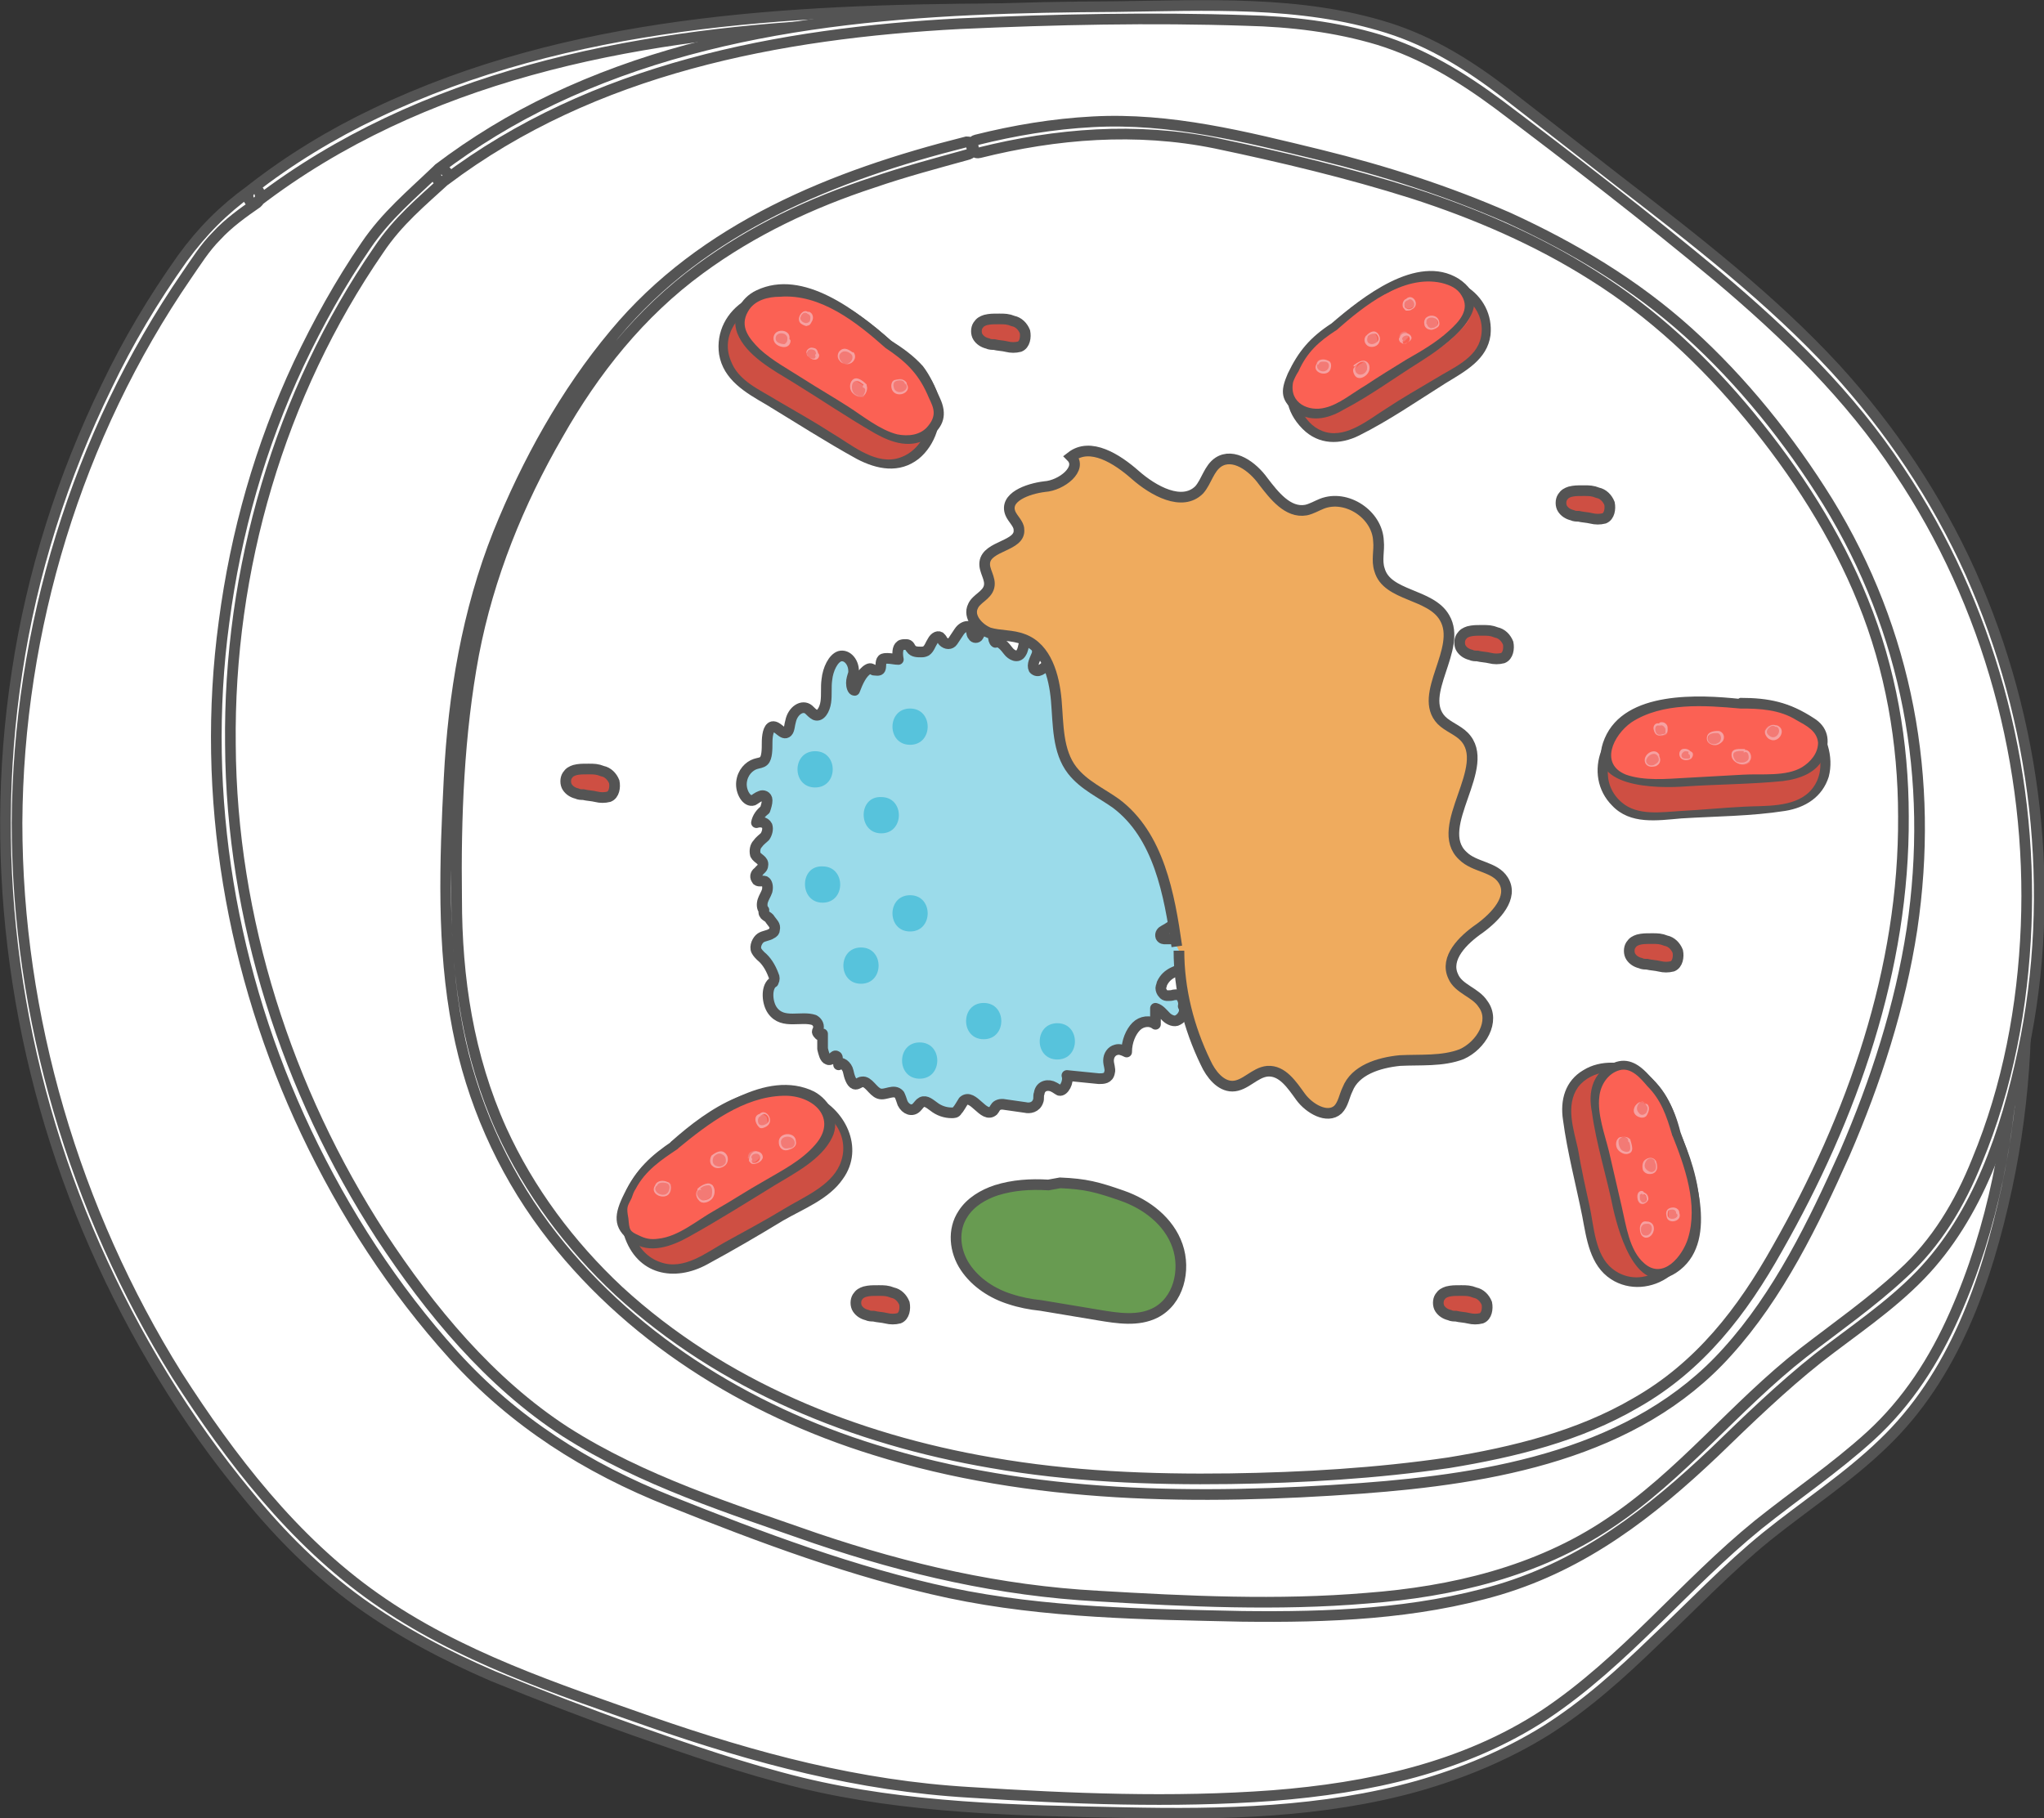 <?xml version="1.0" encoding="UTF-8" standalone="no"?>
<svg
   xmlns:dc="http://purl.org/dc/elements/1.1/"
   xmlns:cc="http://creativecommons.org/ns#"
   xmlns:rdf="http://www.w3.org/1999/02/22-rdf-syntax-ns#"
   xmlns:svg="http://www.w3.org/2000/svg"
   xmlns="http://www.w3.org/2000/svg"
   xmlns:sodipodi="http://sodipodi.sourceforge.net/DTD/sodipodi-0.dtd"
   xmlns:inkscape="http://www.inkscape.org/namespaces/inkscape"
   version="1.1"
   id="Layer_1"
   x="0px"
   y="0px"
   viewBox="0 0 10 8.896"
   enable-background="new 0 0 288 288"
   xml:space="preserve"
   sodipodi:docname="10e-5 - S Cell.svg"
   width="10"
   height="8.896"
   inkscape:version="1.0 (4035a4fb49, 2020-05-01)"><rect x="0" y="0" width="10" height="8.896" fill="#333333" stroke="none"/><defs
   id="defs830" /><sodipodi:namedview
   inkscape:document-rotation="0"
   pagecolor="#ffffff"
   bordercolor="#666666"
   borderopacity="1"
   objecttolerance="10"
   gridtolerance="10"
   guidetolerance="10"
   inkscape:pageopacity="0"
   inkscape:pageshadow="2"
   inkscape:window-width="1366"
   inkscape:window-height="705"
   id="namedview828"
   showgrid="false"
   inkscape:zoom="2.6418296"
   inkscape:cx="21.518147"
   inkscape:cy="38.364156"
   inkscape:window-x="-8"
   inkscape:window-y="-8"
   inkscape:window-maximized="1"
   inkscape:current-layer="Layer_1" />














































<g
   transform="scale(0.1)"
   id="g1587"><g
     transform="matrix(0.522,0,0,0.522,-26.52,-28.544)"
     style="fill:#ffffff;fill-opacity:1;stroke:#545454;stroke-opacity:1"
     id="Eukaryote_Base">
	<g
   style="fill:#ffffff;fill-opacity:1;stroke:#545454;stroke-opacity:1"
   id="g8">
		<path
   style="fill:#ffffff;fill-opacity:1;stroke:#545454;stroke-opacity:1"
   id="path2"
   d="m 74.6,73 c -3.9,2.9 -3.9,2.9 -6.5,6.6 C 56.7,96 51,116.4 52,136.4 c 0.9,20 8.3,39.7 20.6,55.5 3.7,4.8 7.8,9.3 12.7,12.7 6.7,4.8 14.5,7.6 22.1,10.4 7.6,2.8 15.2,5.5 23.2,7 6.7,1.2 13.6,1.4 20.4,1.7 15.2,0.5 31.5,0.8 44.4,-7.4 7.6,-4.8 13.3,-12.1 20.2,-17.8 4.6,-3.8 9.9,-7 13.8,-11.6 3.4,-4.1 5.6,-9.1 7.2,-14.1 8,-25.1 2.6,-54.3 -13.9,-74.7 -7.5,-9.3 -16.9,-16.7 -26.3,-24.1 -3.1,-2.4 -6.1,-4.9 -9.3,-7.2 -3,-2.3 -6,-4.7 -9.3,-6.4 -8.2,-4.2 -17.9,-4.3 -27.1,-4.3 -13.2,0 -26.5,0 -39.6,2.2 C 98,60.4 85.1,64.9 74.6,73"
   fill="#FB6154" />
		<g
   style="fill:#ffffff;fill-opacity:1;stroke:#545454;stroke-opacity:1"
   id="g6">
			<path
   style="fill:#ffffff;fill-opacity:1;stroke:#545454;stroke-opacity:1"
   id="path4"
   d="m 74.3,72.5 c -2.6,1.9 -4.5,3.8 -6.4,6.4 -2.7,3.8 -5.1,7.8 -7.1,12 -4.1,8.4 -7,17.5 -8.4,26.8 -2.8,18.2 -0.1,37 7.3,53.8 3.7,8.4 8.5,16.3 14.3,23.3 3.1,3.8 6.5,7.2 10.5,10.1 3.9,2.8 8.1,5 12.5,6.9 4.4,1.8 8.8,3.5 13.3,5.1 5.1,1.8 10.3,3.6 15.6,4.9 9.9,2.4 20.2,2.6 30.3,2.8 9.2,0.2 18.6,0 27.5,-2.5 4.2,-1.2 8.3,-2.9 12,-5.2 3.8,-2.4 7.1,-5.4 10.2,-8.4 3.5,-3.3 6.8,-6.8 10.5,-9.8 3.6,-2.9 7.6,-5.5 10.9,-8.7 6.6,-6.3 9.7,-15.2 11.6,-24 3.6,-16.8 1.7,-34.6 -5.1,-50.3 -3.5,-8 -8.2,-15.3 -14,-21.7 -6.7,-7.3 -14.5,-13.5 -22.2,-19.6 -4.1,-3.2 -8.1,-6.4 -12.2,-9.6 -3.7,-2.8 -7.5,-5.3 -12,-6.8 -9.2,-3.1 -19.3,-2.5 -28.9,-2.5 -19.8,0.1 -40.3,1.1 -58.5,9.8 -4,1.9 -8,4.3 -11.7,7.2 -0.6,0.5 0,1.6 0.6,1.1 C 90.3,61.8 109.8,58 128.8,57 c 9.8,-0.5 19.7,-0.6 29.6,-0.3 4.6,0.2 9.3,0.6 13.8,2 4.9,1.5 9,4.2 13,7.2 7.8,6 15.6,12 23,18.3 6.9,5.9 13.4,12.4 18.4,20.1 9.2,14 13.7,31 13,47.7 -0.3,8.8 -2,17.8 -5.6,25.9 -1.9,4.3 -4.4,8.2 -7.9,11.4 -3.3,3 -7,5.5 -10.5,8.3 -6.9,5.6 -12.5,12.8 -20,17.8 -7.6,5 -16.6,6.9 -25.5,7.6 -9.4,0.7 -19,0.3 -28.4,-0.3 -10.4,-0.6 -20.1,-3.2 -29.9,-6.6 C 103,213 93.8,210 86,204.5 78.3,199.1 72.4,191.4 67.4,183.6 57.8,168.2 52.4,150 52.4,131.8 52.5,113.7 58,95.5 68.3,80.5 c 0.9,-1.3 1.7,-2.6 2.8,-3.7 1.1,-1.2 2.5,-2.2 3.8,-3.1 0.7,-0.6 0,-1.8 -0.6,-1.2 z"
   fill="#545454" />
		</g>
	</g>
	<g
   style="fill:#ffffff;fill-opacity:1;stroke:#545454;stroke-opacity:1"
   id="g16">
		<path
   style="fill:#ffffff;fill-opacity:1;stroke:#545454;stroke-opacity:1"
   id="path10"
   d="m 92.1,71.2 c -2.6,2.5 -3.5,2.6 -5.8,5.9 -10.3,14.6 -15.4,32.7 -14.6,50.6 0.8,17.9 7.5,35.4 18.5,49.5 3.3,4.2 7,8.2 11.4,11.4 6,4.3 13,6.8 19.9,9.3 6.8,2.5 13.7,4.9 20.9,6.2 6.1,1.1 12.3,1.3 18.4,1.5 13.7,0.4 28.4,0.6 40,-6.6 6.8,-4.3 11.9,-10.8 18.2,-15.9 4.2,-3.4 8.9,-6.3 12.4,-10.4 3.1,-3.6 5,-8.1 6.5,-12.6 7.2,-22.4 2.4,-48.3 -12.5,-66.6 C 218.6,85.2 210.1,78.6 201.7,72 198.9,69.8 196.1,67.7 193.4,65.5 190.7,63.4 188,61.3 185,59.8 177.6,56 168.9,56 160.6,56 c -11.9,0 -23.9,0 -35.7,2 -11.7,2 -23.3,5.9 -32.8,13.2"
   fill="#F6A1A1" />
		<g
   style="fill:#ffffff;fill-opacity:1;stroke:#545454;stroke-opacity:1"
   id="g14">
			<path
   style="fill:#ffffff;fill-opacity:1;stroke:#545454;stroke-opacity:1"
   id="path12"
   d="m 91.7,70.7 c -2.4,2.3 -4.7,4.2 -6.6,7 -2.4,3.5 -4.5,7.3 -6.3,11.1 -3.6,7.7 -5.9,15.8 -7,24.2 -2.2,16.3 0.7,33 7.7,47.8 3.6,7.6 8.2,14.7 13.8,20.9 5.7,6.3 12.5,10.6 20.3,13.7 8.5,3.4 17.3,6.7 26.2,8.6 9,1.9 18.3,2 27.4,2.2 8.1,0.1 16.3,-0.2 24.1,-2.5 8,-2.4 14.2,-7.2 20.2,-12.9 3.1,-3 6.3,-6.1 9.7,-8.8 3.2,-2.5 6.7,-4.8 9.6,-7.8 5.4,-5.6 8,-13.4 9.6,-20.9 3.2,-15 1.3,-31 -4.9,-44.9 -3.2,-7.1 -7.5,-13.5 -12.7,-19.2 -6,-6.5 -13.1,-12 -20.1,-17.4 -3.6,-2.8 -7.2,-5.6 -10.8,-8.4 -3.4,-2.6 -6.9,-4.8 -11,-6.1 -8.2,-2.6 -17.1,-2.1 -25.5,-2 -17.9,0.1 -36.4,0.9 -52.8,8.7 -3.8,1.8 -7.4,4 -10.7,6.5 -0.6,0.5 0,1.6 0.6,1.1 13.9,-10.5 31.3,-13.8 48.3,-14.7 8.9,-0.4 17.9,-0.6 26.8,-0.3 4.2,0.1 8.4,0.6 12.4,1.8 4.2,1.3 7.8,3.5 11.3,6.1 6.9,5.2 13.9,10.6 20.5,16.1 6.4,5.4 12.4,11.2 17,18.2 8.4,12.5 12.5,27.7 11.9,42.7 -0.3,7.5 -1.7,15 -4.6,22 -1.6,4 -3.8,7.7 -7,10.6 -2.9,2.7 -6.2,5 -9.3,7.4 -6.4,5 -11.4,11.5 -18.2,16 -6.7,4.5 -14.7,6.4 -22.7,7 -8.3,0.7 -16.8,0.3 -25.2,-0.2 -9.2,-0.5 -17.8,-2.5 -26.4,-5.4 -8,-2.8 -16.3,-5.4 -23.5,-10 -7.1,-4.6 -12.7,-11.4 -17.3,-18.4 -8.8,-13.6 -14,-29.7 -14.1,-46 -0.2,-16.4 4.6,-32.9 13.9,-46.4 1.8,-2.7 4,-4.5 6.4,-6.7 0.5,-0.3 -0.5,-1.3 -1,-0.7 z"
   fill="#545454" />
		</g>
	</g>
	<g
   style="fill:#ffffff;fill-opacity:1;stroke:#545454;stroke-opacity:1"
   id="g24">
		<path
   style="fill:#ffffff;fill-opacity:1;stroke:#545454;stroke-opacity:1"
   id="path18"
   d="m 141.4,68.6 c -12.9,3.2 -24.8,8.1 -33.2,18.4 -2.6,3.2 -4.7,6.7 -6.7,10.3 -2.2,4.1 -4.1,8.4 -5.4,12.9 -2.3,7.9 -2.9,16.3 -3,24.5 -0.1,5.2 0,10.5 0.9,15.5 1.1,5.6 3.1,11.1 6.2,15.9 7.5,12.1 20.4,20.2 34.1,24.1 13.7,4 28.2,4.2 42.4,3.2 12.5,-0.8 26.1,-3 34.8,-12 2.6,-2.8 4.7,-6 6.6,-9.4 5.6,-9.9 9.8,-20.6 11.3,-31.8 1.5,-11.2 0.1,-23 -5,-33.1 -5.7,-11.2 -15.2,-22.5 -26.2,-28.5 -11,-6 -19.4,-8 -32.4,-10.9 -7.4,-1.7 -15.1,-1.4 -23.3,0.7"
   fill="#F7C797" />
		<g
   style="fill:#ffffff;fill-opacity:1;stroke:#545454;stroke-opacity:1"
   id="g22">
			<path
   style="fill:#ffffff;fill-opacity:1;stroke:#545454;stroke-opacity:1"
   id="path20"
   d="m 141.3,68 c -12.3,3.1 -24.6,8 -32.9,18 -4.6,5.5 -8.2,12 -10.9,18.7 -2.9,7.3 -4.2,15.1 -4.6,22.9 -0.4,7.8 -0.7,15.8 0.8,23.5 1.3,6.7 4.1,13.1 8.2,18.6 7.6,10.2 18.9,17.2 30.9,20.9 14.7,4.6 30.4,4.7 45.6,3.6 12.2,-0.9 25.7,-3.2 34.3,-12.8 4.8,-5.3 8.1,-12.1 11,-18.6 2.9,-6.7 5.2,-13.8 6.3,-21 2.1,-14.1 -0.4,-27.9 -7.9,-40.1 -3.6,-5.8 -8,-11.3 -13.1,-15.9 -5,-4.5 -10.7,-7.9 -16.8,-10.7 -5.7,-2.5 -11.6,-4.4 -17.7,-5.9 -7,-1.7 -14,-3.5 -21.3,-3.1 -3.7,0.2 -7.3,0.8 -10.9,1.7 -0.8,0.2 -0.4,1.4 0.3,1.2 7.2,-1.8 14.7,-2.4 22.1,-0.9 6.2,1.3 12.5,2.8 18.5,4.7 5.9,1.9 11.7,4.4 16.9,7.7 5.6,3.5 10.5,8.1 14.7,13.2 4.3,5.2 8.1,11.1 10.6,17.3 2.6,6.4 3.8,13.3 3.8,20.2 0.1,14.3 -4.8,28.2 -11.8,40.5 -3.3,5.9 -7.3,11.1 -13.3,14.5 -5.3,3.1 -11.4,4.6 -17.5,5.6 -6.8,1 -13.7,1.4 -20.5,1.5 -7.5,0.1 -15,-0.2 -22.4,-1.5 -12.8,-2.2 -25.2,-7.2 -34.9,-16.1 -4.6,-4.3 -8.4,-9.4 -11,-15.1 -3.1,-6.9 -4.2,-14.2 -4.2,-21.7 -0.1,-7.6 0.2,-15.4 1.6,-22.9 1.4,-7.3 4.2,-14.2 7.9,-20.6 3.4,-6 7.7,-11.4 13.3,-15.5 4.9,-3.6 10.4,-6.2 16.2,-8.1 2.9,-1 5.9,-1.8 8.8,-2.6 1,-0.2 0.7,-1.4 -0.1,-1.2 z"
   fill="#545454" />
		</g>
	</g>
</g><g
     transform="matrix(0.522,0,0,0.522,-26.52,-28.544)"
     id="RER">
	<path
   id="path27"
   d="m 165.1,120.1 c -1.3,0.4 -2.7,-0.2 -3.3,-1.4 -0.6,-1.2 -0.3,-2.7 0.7,-3.6"
   stroke-miterlimit="10"
   stroke-linejoin="round"
   stroke-linecap="round"
   stroke="#545454"
   fill="#acead7" />
	<path
   id="path29"
   d="m 123,140.9 c 0.2,0.3 0.5,0.5 0.4,0.9 0,0.2 -0.1,0.3 -0.3,0.4 -0.3,0.2 -0.7,0.2 -1,0.4 -0.3,0.2 -0.6,0.8 -0.4,1.2 0.1,0.2 0.3,0.4 0.4,0.5 0.5,0.4 0.9,1 1.2,1.8 0.1,0.2 0.1,0.4 0,0.6 0,0.1 -0.1,0.1 -0.1,0.1 -0.6,0.5 -0.5,1.9 0,2.6 0.5,0.7 1.2,0.8 1.9,0.8 0.7,0 1.4,-0.1 2,0.1 0.2,0.1 0.5,0.4 0.4,0.8 0,0.1 -0.1,0.2 -0.1,0.3 0,0.1 0.1,0.2 0.2,0.3 0.1,0 0.2,-0.1 0.3,-0.1 0,0.5 0,1 0,1.4 0.1,0.4 0.2,0.9 0.5,1 0.2,0.1 0.4,-0.1 0.5,-0.2 0.1,-0.1 0.2,-0.2 0.3,-0.1 0.1,0 0.1,0.2 0.1,0.2 0,0.2 0.1,0.4 0.1,0.6 0.2,-0.4 0.8,0.1 0.9,0.6 0.1,0.5 0.3,1.1 0.6,1.2 0.2,0.1 0.5,-0.2 0.7,-0.2 0.6,-0.1 1,0.9 1.6,1.1 0.6,0.2 1.4,-0.5 1.9,0.1 0.1,0.2 0.2,0.5 0.3,0.8 0.3,0.6 0.9,0.8 1.3,0.4 0.2,-0.2 0.3,-0.4 0.5,-0.5 0.4,-0.2 0.8,0.2 1.1,0.4 0.5,0.4 1.1,0.6 1.7,0.6 0.2,0 0.4,0 0.5,-0.2 0.2,-0.2 0.4,-0.6 0.6,-0.9 0.9,-0.8 1.9,1.7 2.8,0.9 0.1,-0.1 0.2,-0.4 0.4,-0.5 0.2,-0.1 0.3,-0.1 0.5,-0.1 0.7,0.1 1.4,0.2 2.1,0.3 0.4,0.1 1,0 1.2,-0.6 0.1,-0.2 0,-0.5 0.1,-0.7 0.1,-0.8 0.9,-0.9 1.4,-0.6 0.2,0.1 0.3,0.2 0.5,0.3 0.4,0.1 0.9,-0.8 0.7,-1.4 1,0.1 2,0.2 3,0.3 0.4,0 0.9,0 1,-0.6 0.1,-0.3 -0.1,-0.7 -0.1,-1.1 0,-0.5 0.3,-0.9 0.7,-1 0.3,-0.1 0.6,0 1,0.2 0,-1 0.4,-1.9 0.9,-2.4 0.5,-0.5 1.3,-0.6 1.8,-0.2 0,-0.5 0,-1 0,-1.5 0.4,0.1 0.7,0.5 1,0.8 0.3,0.3 0.8,0.5 1.1,0.3 0.4,-0.2 0.8,-0.8 0.5,-1.3 0.1,-0.4 -0.1,-0.8 -0.3,-1 -0.2,-0.1 -0.5,-0.1 -0.8,0 -0.3,0 -0.6,0.1 -0.8,-0.2 -0.1,-0.1 -0.2,-0.3 -0.2,-0.5 0,-0.1 0.1,-0.3 0.1,-0.4 0.5,-1.1 1.5,-1.2 2.4,-1.6 0.5,-0.2 1,-0.8 0.9,-1.6 0,-0.4 -0.3,-0.8 -0.6,-0.9 -0.3,-0.1 -0.6,-0.1 -0.9,-0.1 -0.5,0 -1,0 -1.5,0 -0.1,0 -0.3,0 -0.4,-0.2 -0.1,-0.3 0.1,-0.5 0.3,-0.6 0.4,-0.2 0.8,-0.5 1.2,-0.8 0.1,0 0.3,0 0.4,0 0.4,-0.2 0.8,-0.4 1,-0.8 0.2,-0.4 0.3,-1.1 -0.1,-1.4 -0.2,-0.2 -0.6,-0.2 -0.6,-0.6 0,-0.3 0.3,-0.5 0.4,-0.8 0.2,-0.3 0.1,-0.7 -0.1,-1 -0.1,-0.1 -0.3,-0.2 -0.4,-0.3 -0.1,-0.1 -0.3,-0.2 -0.3,-0.4 0,-0.4 0.6,-0.5 0.6,-0.9 0.1,-0.3 -0.2,-0.5 -0.4,-0.7 -0.2,-0.1 -0.5,-0.3 -0.5,-0.6 0,-0.3 0.4,-0.5 0.5,-0.9 0.1,-0.4 -0.2,-0.7 -0.5,-0.9 -0.3,-0.2 -0.6,-0.4 -0.6,-0.8 -0.1,-0.5 0.4,-0.8 0.6,-1.2 0.2,-0.5 0.1,-1.2 -0.3,-1.4 -0.2,-0.1 -0.4,-0.1 -0.7,-0.2 -0.2,-0.1 -0.4,-0.3 -0.4,-0.6 0,-0.4 0.5,-0.7 0.6,-1.1 0,-0.3 -0.1,-0.5 -0.3,-0.7 -0.2,-0.1 -0.4,-0.2 -0.6,-0.1 -0.2,0 -0.3,0.1 -0.5,0 -0.2,0 -0.3,-0.2 -0.3,-0.4 0,-0.1 0.1,-0.3 0.1,-0.4 0.1,-0.4 -0.2,-0.7 -0.5,-0.9 -0.3,-0.1 -0.6,-0.1 -0.9,-0.1 -0.3,0 -0.6,-0.3 -0.7,-0.7 0,-0.5 0,-1.1 0.2,-1.6 0.1,-0.2 0.1,-0.4 0.1,-0.7 0,-0.3 -0.1,-0.5 -0.2,-0.6 -0.1,-0.1 -0.2,-0.1 -0.3,-0.1 -0.4,0 -0.8,0 -1.2,0 0,-0.4 0.2,-0.7 0.3,-1 0.1,-0.3 0.2,-0.8 0,-1 -0.2,-0.2 -0.4,-0.2 -0.6,-0.2 -0.1,0 -0.2,0 -0.4,0 -0.1,0 -0.1,0 -0.2,0 -0.2,-0.1 -0.1,-0.5 0,-0.8 0.1,-0.3 -0.2,-0.6 -0.4,-0.6 -0.2,0 -0.5,0.2 -0.7,0.3 -0.2,0.1 -0.6,0.3 -0.7,0 -0.2,-0.6 -0.4,-1.2 -0.8,-1.5 -0.6,-0.4 -1.3,0 -1.8,0.5 -0.5,0.6 -1,1.3 -1.6,1.6 -0.2,0.1 -0.4,0.1 -0.6,-0.1 -0.2,-0.4 0.1,-0.9 0.3,-1.4 0.1,-0.5 0,-1.1 -0.3,-1.4 -0.3,-0.2 -0.8,0 -0.9,0.4 -0.1,0.3 -0.1,0.6 -0.3,0.9 -0.3,0.5 -0.9,0.2 -1.2,-0.2 -0.3,-0.4 -0.8,-1 -1.2,-0.8 -0.3,-0.2 -0.1,-0.9 -0.4,-1.2 -0.1,-0.1 -0.1,-0.1 -0.2,-0.1 -0.2,0 -0.4,0 -0.6,0.2 -0.2,0.1 -0.3,0.3 -0.4,0.5 -0.1,0.2 -0.4,0.2 -0.5,0 -0.2,-0.2 -0.1,-0.6 -0.2,-0.8 -0.1,-0.1 -0.2,-0.1 -0.3,-0.1 -0.3,0 -0.6,0.2 -0.8,0.5 -0.2,0.3 -0.4,0.6 -0.6,0.9 -0.2,0.3 -0.6,0.3 -0.9,0 -0.1,-0.1 -0.1,-0.2 -0.2,-0.3 -0.2,-0.3 -0.6,-0.1 -0.8,0.3 -0.2,0.3 -0.3,0.7 -0.6,0.9 -0.2,0.1 -0.3,0.1 -0.5,0.1 -0.3,0 -0.7,0 -0.9,-0.3 -0.1,-0.1 -0.1,-0.2 -0.2,-0.3 -0.1,-0.1 -0.2,-0.1 -0.3,-0.1 -0.2,0 -0.4,0 -0.5,0.1 -0.3,0.2 -0.3,0.8 -0.2,1.3 -0.3,0 -0.7,-0.1 -1,-0.1 -0.2,0 -0.4,0 -0.5,0.1 -0.2,0.2 -0.1,0.7 -0.2,0.9 -0.1,0.2 -0.4,0.1 -0.6,0.1 -0.2,-0.1 -0.3,-0.2 -0.5,-0.1 -0.6,0.3 -1,1.2 -1.3,2 -0.2,0 -0.3,-0.4 -0.3,-0.7 0,-0.3 0.1,-0.6 0.2,-0.9 0.1,-1 -0.6,-1.8 -1.3,-1.6 -0.6,0.2 -1.1,1.2 -1.2,2.2 -0.1,0.7 0,1.4 -0.1,2.1 -0.1,0.7 -0.5,1.4 -1,1.2 -0.2,-0.1 -0.4,-0.3 -0.6,-0.5 -0.6,-0.5 -1.5,0.1 -1.7,1.1 -0.1,0.3 -0.1,0.8 -0.3,1 -0.4,0.4 -0.9,-0.6 -1.4,-0.5 -0.4,0.1 -0.5,0.9 -0.5,1.5 0,0.6 0,1.4 -0.3,1.7 -0.2,0.2 -0.5,0.2 -0.8,0.3 -0.6,0.2 -1.2,0.8 -1.3,1.7 -0.1,0.9 0.5,1.9 1.1,1.7 0.2,-0.1 0.4,-0.3 0.7,-0.4 0.2,-0.1 0.6,0 0.6,0.4 0,0.3 -0.1,0.6 -0.2,0.9 -0.4,0.3 -0.7,0.7 -0.8,1.2 0.3,-0.1 0.8,-0.1 1,0.3 0.1,0.3 0,0.7 -0.2,1 -0.2,0.2 -0.5,0.4 -0.7,0.7 -0.2,0.2 -0.3,0.6 -0.2,1 0.2,0.4 0.8,0.5 0.7,1 0,0.3 -0.3,0.4 -0.4,0.6 -0.2,0.1 -0.4,0.4 -0.2,0.7 0.1,0.3 0.5,0.1 0.8,0.2 0.2,0.1 0.3,0.5 0.2,0.9 -0.1,0.3 -0.3,0.6 -0.4,0.9 -0.1,0.3 -0.1,0.7 0.1,0.9 -0.1,0.6 0.4,0.5 0.6,0.9 z"
   stroke-miterlimit="10"
   stroke-linejoin="round"
   stroke-linecap="round"
   stroke="#545454"
   fill="#9bdbea" />
	<path
   id="path31"
   d="m 161.3,143.8 c 0,3.6 0.9,7.2 2.5,10.5 0.5,1.1 1.4,2.2 2.5,2.2 1.2,0 2.1,-1.3 3.3,-1.4 1.4,-0.1 2.3,1.3 3.1,2.4 0.8,1.1 2.5,2.1 3.5,1.2 0.5,-0.5 0.6,-1.3 0.9,-1.9 0.7,-1.8 2.9,-2.5 4.9,-2.7 1.9,-0.1 4,0.1 5.8,-0.6 1.8,-0.8 3.2,-3.1 2,-4.7 -0.7,-1.1 -2.3,-1.4 -2.8,-2.6 -0.8,-1.7 0.9,-3.4 2.5,-4.5 1.5,-1.1 3.2,-2.9 2.2,-4.5 -0.8,-1.3 -2.7,-1.2 -3.8,-2.3 -2.9,-2.7 2.9,-8.4 0.1,-11.2 -0.6,-0.6 -1.5,-0.9 -2.1,-1.5 -2.3,-2.4 2,-6.7 0.3,-9.6 -1.3,-2.3 -5.4,-2 -6.1,-4.5 -0.3,-0.9 0,-1.8 -0.1,-2.7 -0.1,-2.5 -3,-4.4 -5.3,-3.5 -0.5,0.2 -1,0.5 -1.5,0.6 -1.7,0.3 -3,-1.4 -4,-2.7 -1,-1.4 -2.8,-2.7 -4.2,-1.8 -0.9,0.6 -1.1,1.8 -1.8,2.6 -1.6,1.6 -4.3,0.1 -6,-1.4 -1.7,-1.5 -4.2,-3.1 -6,-1.7 1.1,1.1 -0.9,2.7 -2.5,2.8 -1.6,0.2 -3.8,1 -3.2,2.5 0.2,0.5 0.8,1 0.8,1.5 0.2,1.6 -3,1.5 -3.2,3.1 -0.1,0.8 0.6,1.5 0.4,2.3 -0.2,0.8 -1.2,1.1 -1.5,1.8 -0.5,1 0.5,2.1 1.5,2.5 1,0.3 2.2,0.2 3.2,0.6 2.2,0.8 2.9,3.5 3.1,5.7 0.2,2.3 0.1,4.8 1.5,6.6 1.1,1.4 2.7,2.1 4.1,3.1 4,3 5,8.5 5.7,13.4"
   stroke-miterlimit="10"
   stroke="#545454"
   fill="#efab5e" />
</g><g
     transform="matrix(0.522,0,0,0.522,-26.52,-28.544)"
     id="g85">
	<g
   id="g83">
		<path
   id="path81"
   d="m 133.4,132.8 c 2.2,0 2.2,-3.4 0,-3.4 -2.2,-0.1 -2.2,3.4 0,3.4 z"
   fill="#57c3dc" />
	</g>
</g><path
     id="path165"
     d="m 51.292,57.984 c -0.887,-0.052 -1.722,0 -2.557,0.261 -0.626,0.209 -1.253,0.574 -1.618,1.148 -0.522,0.783 -0.418,1.827 0.104,2.609 0.522,0.783 1.357,1.305 2.192,1.566 0.47,0.157 0.992,0.261 1.513,0.313 0.939,0.157 1.879,0.313 2.818,0.47 0.939,0.157 1.931,0.313 2.766,-0.104 1.148,-0.574 1.513,-2.088 1.096,-3.288 -0.418,-1.2 -1.513,-2.035 -2.714,-2.453 -1.2,-0.418 -1.774,-0.574 -3.027,-0.626 z"
     stroke-miterlimit="10"
     stroke="#545454"
     fill="#689b51"
     style="stroke-width:0.522" /><path
     id="path167"
     d="m 71.384,63.151 c -0.209,0 -0.365,0 -0.574,0.052 -0.157,0.052 -0.261,0.104 -0.365,0.261 -0.104,0.157 -0.104,0.418 0,0.574 0.104,0.157 0.261,0.261 0.47,0.313 0.104,0.052 0.209,0.052 0.313,0.052 0.209,0.052 0.418,0.052 0.626,0.104 0.209,0.052 0.418,0.052 0.626,0 0.261,-0.104 0.313,-0.47 0.261,-0.731 -0.104,-0.261 -0.313,-0.47 -0.574,-0.522 -0.261,-0.104 -0.418,-0.104 -0.678,-0.104 z"
     stroke-miterlimit="10"
     stroke="#545454"
     fill="#ce4f43"
     style="stroke-width:0.522" /><path
     id="path169"
     d="m 48.787,15.607 c -0.209,0 -0.365,0 -0.574,0.052 -0.157,0.052 -0.261,0.104 -0.365,0.261 -0.104,0.157 -0.104,0.418 0,0.574 0.104,0.157 0.261,0.261 0.47,0.313 0.104,0.052 0.209,0.052 0.313,0.052 0.209,0.052 0.418,0.052 0.626,0.104 0.209,0.052 0.418,0.052 0.626,0 0.261,-0.104 0.313,-0.47 0.261,-0.731 -0.104,-0.261 -0.313,-0.47 -0.574,-0.522 -0.261,-0.104 -0.418,-0.104 -0.678,-0.104 z"
     stroke-miterlimit="10"
     stroke="#545454"
     fill="#ce4f43"
     style="stroke-width:0.522" /><path
     id="path171"
     d="m 77.386,24.01 c -0.209,0 -0.365,0 -0.574,0.052 -0.157,0.052 -0.261,0.104 -0.365,0.261 -0.104,0.157 -0.104,0.418 0,0.574 0.104,0.157 0.261,0.261 0.47,0.313 0.104,0.052 0.209,0.052 0.313,0.052 0.209,0.052 0.418,0.052 0.626,0.104 0.209,0.052 0.418,0.052 0.626,0 0.261,-0.104 0.313,-0.47 0.261,-0.731 -0.104,-0.261 -0.313,-0.47 -0.574,-0.522 -0.261,-0.104 -0.418,-0.104 -0.678,-0.104 z"
     stroke-miterlimit="10"
     stroke="#545454"
     fill="#ce4f43"
     style="stroke-width:0.522" /><path
     id="path173"
     d="m 28.694,37.631 c -0.209,0 -0.365,0 -0.574,0.052 -0.157,0.052 -0.261,0.104 -0.365,0.261 -0.104,0.157 -0.104,0.418 0,0.574 0.104,0.157 0.261,0.261 0.47,0.313 0.104,0.052 0.209,0.052 0.313,0.052 0.209,0.052 0.418,0.052 0.626,0.104 0.209,0.052 0.418,0.052 0.626,0 0.261,-0.104 0.313,-0.47 0.261,-0.731 -0.104,-0.261 -0.313,-0.47 -0.574,-0.522 -0.261,-0.104 -0.418,-0.104 -0.678,-0.104 z"
     stroke-miterlimit="10"
     stroke="#545454"
     fill="#ce4f43"
     style="stroke-width:0.522" /><path
     id="path175"
     d="m 72.428,30.846 c -0.209,0 -0.365,0 -0.574,0.052 -0.157,0.052 -0.261,0.104 -0.365,0.261 -0.104,0.157 -0.104,0.418 0,0.574 0.104,0.157 0.261,0.261 0.47,0.313 0.104,0.052 0.209,0.052 0.313,0.052 0.209,0.052 0.418,0.052 0.626,0.104 0.209,0.052 0.418,0.052 0.626,0 0.261,-0.104 0.313,-0.47 0.261,-0.731 -0.104,-0.261 -0.313,-0.47 -0.574,-0.522 -0.261,-0.104 -0.418,-0.104 -0.678,-0.104 z"
     stroke-miterlimit="10"
     stroke="#545454"
     fill="#ce4f43"
     style="stroke-width:0.522" /><path
     id="path177"
     d="m 42.89,63.151 c -0.209,0 -0.365,0 -0.574,0.052 -0.157,0.052 -0.261,0.104 -0.365,0.261 -0.104,0.157 -0.104,0.418 0,0.574 0.104,0.157 0.261,0.261 0.47,0.313 0.104,0.052 0.209,0.052 0.313,0.052 0.209,0.052 0.418,0.052 0.626,0.104 0.209,0.052 0.418,0.052 0.626,0 0.261,-0.104 0.313,-0.47 0.261,-0.731 -0.104,-0.261 -0.313,-0.47 -0.574,-0.522 -0.261,-0.104 -0.418,-0.104 -0.678,-0.104 z"
     stroke-miterlimit="10"
     stroke="#545454"
     fill="#ce4f43"
     style="stroke-width:0.522" /><path
     id="path179"
     d="m 80.726,45.929 c -0.209,0 -0.365,0 -0.574,0.052 -0.157,0.052 -0.261,0.104 -0.365,0.261 -0.104,0.157 -0.104,0.418 0,0.574 0.104,0.157 0.261,0.261 0.47,0.313 0.104,0.052 0.209,0.052 0.313,0.052 0.209,0.052 0.418,0.052 0.626,0.104 0.209,0.052 0.418,0.052 0.626,0 0.261,-0.104 0.313,-0.47 0.261,-0.731 -0.104,-0.261 -0.313,-0.47 -0.574,-0.522 -0.261,-0.104 -0.418,-0.104 -0.678,-0.104 z"
     stroke-miterlimit="10"
     stroke="#545454"
     fill="#ce4f43"
     style="stroke-width:0.522" /><g
     transform="matrix(0.522,0,0,0.522,-26.52,-28.544)"
     id="g415">
	<g
   id="g413">
		<path
   id="path411"
   d="m 131.5,146.9 c 2.2,0 2.2,-3.4 0,-3.4 -2.2,0 -2.2,3.4 0,3.4 z"
   fill="#57c3dc" />
	</g>
</g><g
     transform="matrix(0.522,0,0,0.522,-26.52,-28.544)"
     id="g421">
	<g
   id="g419">
		<path
   id="path417"
   d="m 137,155.8 c 2.2,0 2.2,-3.4 0,-3.4 -2.2,0 -2.2,3.4 0,3.4 z"
   fill="#57c3dc" />
	</g>
</g><g
     transform="matrix(0.522,0,0,0.522,-26.52,-28.544)"
     id="g427">
	<g
   id="g425">
		<path
   id="path423"
   d="m 143,152.1 c 2.2,0 2.2,-3.4 0,-3.4 -2.2,0 -2.2,3.4 0,3.4 z"
   fill="#57c3dc" />
	</g>
</g><g
     transform="matrix(0.522,0,0,0.522,-26.52,-28.544)"
     id="g433">
	<g
   id="g431">
		<path
   id="path429"
   d="m 149.9,154 c 2.2,0 2.2,-3.4 0,-3.4 -2.2,0 -2.2,3.4 0,3.4 z"
   fill="#57c3dc" />
	</g>
</g><g
     transform="matrix(0.522,0,0,0.522,-26.52,-28.544)"
     id="g439">
	<g
   id="g437">
		<path
   id="path435"
   d="m 127.9,139.3 c 2.2,0 2.2,-3.4 0,-3.4 -2.2,-0.1 -2.2,3.4 0,3.4 z"
   fill="#57c3dc" />
	</g>
</g><g
     transform="matrix(0.522,0,0,0.522,-26.52,-28.544)"
     id="g445">
	<g
   id="g443">
		<path
   id="path441"
   d="m 136.1,142 c 2.2,0 2.2,-3.4 0,-3.4 -2.2,0 -2.2,3.4 0,3.4 z"
   fill="#57c3dc" />
	</g>
</g><g
     transform="matrix(0.522,0,0,0.522,-26.52,-28.544)"
     id="g451">
	<g
   id="g449">
		<path
   id="path447"
   d="m 136.1,124.5 c 2.2,0 2.2,-3.4 0,-3.4 -2.2,0 -2.2,3.4 0,3.4 z"
   fill="#57c3dc" />
	</g>
</g><g
     transform="matrix(0.522,0,0,0.522,-26.52,-28.544)"
     id="g457">
	<g
   id="g455">
		<path
   id="path453"
   d="m 127.2,128.5 c 2.2,0 2.2,-3.4 0,-3.4 -2.2,0 -2.2,3.4 0,3.4 z"
   fill="#57c3dc" />
	</g>
</g><g
     transform="matrix(0.522,0,0,0.522,-26.52,-28.544)"
     id="Mitochondrian">
	<g
   id="g465">
		<path
   id="path459"
   d="m 214,120.8 c 1.4,-0.1 2.7,0 4,0.4 1.1,0.4 2.2,1 2.9,2.1 0.8,1.1 1.2,2.8 0.8,4.2 -0.3,1.2 -1.1,2 -2,2.4 -0.9,0.4 -1.8,0.5 -2.7,0.6 -3.3,0.2 -6.6,0.5 -9.9,0.7 -1.3,0.1 -2.6,0.2 -3.8,-0.4 -1.2,-0.6 -2.3,-2.1 -2.2,-3.9 0,-1.3 0.6,-2.5 1.4,-3.3 1.5,-1.8 3.5,-2.6 5.5,-2.9 1.8,-0.3 4,-0.2 6,0.1"
   fill="#ce4f43" />
		<g
   id="g463">
			<path
   id="path461"
   d="m 214,121.2 c 2,-0.1 4.3,0.1 5.9,1.6 1.6,1.5 2.2,4.4 0.5,6.1 -1.5,1.5 -4.2,1.3 -6.1,1.4 -2,0.1 -4,0.3 -5.9,0.4 -1.8,0.1 -4.1,0.5 -5.6,-0.8 -2,-1.7 -1.5,-4.5 0.1,-6.3 2.7,-3.1 7.3,-2.9 11.1,-2.4 0.5,0.1 0.5,-0.8 0,-0.9 -4.6,-0.6 -11,-0.4 -13.1,4.7 -0.7,1.8 -0.4,3.8 1,5.2 1.7,1.8 4.2,1.4 6.5,1.2 3.2,-0.2 6.5,-0.2 9.7,-0.7 1.9,-0.3 3.5,-1.3 4.1,-3.2 0.5,-1.9 -0.2,-4.1 -1.6,-5.4 -1.8,-1.6 -4.2,-1.9 -6.5,-1.8 -0.7,0.1 -0.7,0.9 -0.1,0.9 z"
   fill="#545454" />
		</g>
	</g>
	<g
   id="g473">
		<path
   id="path467"
   d="m 213.9,120.7 c 1.4,0 2.6,0 3.9,0.3 1.1,0.3 1.8,1.1 2.8,1.5 1.3,0.6 1.1,2 0.8,3 -0.3,0.9 -1.1,1.4 -1.9,1.7 -0.8,0.3 -1.7,0.3 -2.7,0.4 -3.2,0.2 -6.4,0.3 -9.6,0.5 -1.3,0.1 -2.5,0 -3.7,-0.3 -1.7,-0.4 -2.2,-1.5 -2.2,-2.8 0,-0.9 0.6,-1.8 1.3,-2.4 1.4,-1.3 3.3,-1.9 5.3,-2.1 1.9,-0.1 4.1,0 6,0.2"
   fill="#fb6154" />
		<g
   id="g471">
			<path
   id="path469"
   d="m 213.9,121.1 c 1.9,0 3.7,0.1 5.3,1.1 0.9,0.5 1.9,1 2,2.1 0,1 -0.7,1.8 -1.5,2.3 -1.5,0.9 -3.8,0.6 -5.5,0.7 -1.8,0.1 -3.6,0.2 -5.4,0.3 -1.8,0.1 -3.9,0.3 -5.6,-0.3 -2.5,-1 -1.2,-3.7 0.5,-4.9 2.9,-1.9 6.9,-1.6 10.2,-1.3 0.5,0.1 0.5,-0.8 0,-0.9 -3.8,-0.4 -10.8,-0.8 -12.7,3.7 -2,4.7 5,4.7 7.6,4.5 3,-0.2 6.1,-0.2 9.1,-0.5 1.6,-0.2 3.3,-0.8 3.9,-2.4 0.6,-1.4 0.3,-2.7 -1,-3.5 -2.3,-1.5 -4.2,-1.9 -6.9,-1.9 -0.6,0.2 -0.6,1 0,1 z"
   fill="#545454" />
		</g>
	</g>
	<g
   id="g481">
		<path
   id="path475"
   d="m 217.3,122.8 c 0.2,0.1 0.3,0.2 0.3,0.4 0,0.2 -0.1,0.4 -0.2,0.5 -0.1,0.1 -0.2,0.2 -0.3,0.2 -0.3,0.1 -0.8,-0.1 -0.9,-0.5 0,-0.1 0,-0.1 0,-0.2 0,-0.1 0.1,-0.1 0.1,-0.2 0.1,-0.1 0.2,-0.3 0.4,-0.3 0.1,-0.1 0.3,-0.1 0.5,0"
   fill="#f37a75" />
		<g
   id="g479">
			<path
   id="path477"
   d="m 217.3,122.8 c 0.6,0.3 0,1.3 -0.6,0.9 -0.3,-0.2 -0.4,-0.4 -0.2,-0.7 0.2,-0.2 0.4,-0.4 0.7,-0.2 0.1,0.1 0.2,-0.1 0.1,-0.1 -0.4,-0.2 -0.8,0.1 -1,0.4 -0.2,0.3 0.1,0.8 0.4,0.9 0.8,0.4 1.6,-0.9 0.7,-1.3 -0.2,-0.1 -0.2,0.1 -0.1,0.1 z"
   fill="#f6a1a1" />
		</g>
	</g>
	<g
   id="g489">
		<path
   id="path483"
   d="m 211.8,123.3 c 0.2,0.1 0.4,0.3 0.4,0.6 0,0.2 -0.2,0.5 -0.4,0.6 -0.3,0.1 -0.6,0 -0.8,-0.2 -0.2,-0.2 -0.1,-0.6 0.1,-0.8 0.2,-0.2 0.5,-0.2 0.7,-0.2"
   fill="#f37a75" />
		<g
   id="g487">
			<path
   id="path485"
   d="m 211.8,123.4 c 0.3,0.1 0.4,0.5 0.2,0.8 -0.2,0.2 -0.5,0.3 -0.8,0.2 -0.3,-0.1 -0.4,-0.4 -0.3,-0.7 0.2,-0.3 0.5,-0.3 0.9,-0.3 0.1,0 0.1,-0.2 0,-0.2 -0.4,0 -0.9,0.1 -1,0.5 -0.1,0.4 0.1,0.7 0.5,0.8 0.4,0.1 0.8,-0.1 1,-0.4 0.2,-0.4 0,-0.8 -0.4,-0.9 -0.2,0 -0.2,0.2 -0.1,0.2 z"
   fill="#f6a1a1" />
		</g>
	</g>
	<g
   id="g497">
		<path
   id="path491"
   d="m 206.4,122.6 c 0.2,-0.1 0.3,0 0.5,0.1 0.1,0.1 0.2,0.3 0.2,0.5 0,0.1 0,0.2 -0.1,0.3 -0.1,0.1 -0.1,0.1 -0.2,0.1 -0.2,0.1 -0.4,0.1 -0.6,0 -0.1,-0.1 -0.2,-0.2 -0.2,-0.3 -0.1,-0.2 -0.1,-0.3 0,-0.5 0,-0.1 0.1,-0.2 0.4,-0.2"
   fill="#f37a75" />
		<g
   id="g495">
			<path
   id="path493"
   d="m 206.4,122.7 c 0.2,-0.1 0.4,0.1 0.5,0.3 0,0.1 0,0.3 0,0.4 -0.1,0.1 -0.2,0.1 -0.3,0.1 -0.2,0.1 -0.5,0.1 -0.6,-0.2 -0.1,-0.2 -0.1,-0.7 0.3,-0.6 0.1,0 0.1,-0.1 0,-0.2 -0.4,-0.1 -0.6,0.3 -0.5,0.6 0.1,0.4 0.3,0.6 0.7,0.5 0.2,0 0.4,-0.1 0.5,-0.2 0.1,-0.1 0.1,-0.3 0.1,-0.5 0,-0.3 -0.3,-0.6 -0.7,-0.5 -0.2,0.1 -0.1,0.3 0,0.3 z"
   fill="#f6a1a1" />
		</g>
	</g>
	<g
   id="g505">
		<path
   id="path499"
   d="m 206.3,125.6 c 0.1,0.1 0.1,0.2 0.1,0.3 0,0.1 -0.1,0.3 -0.2,0.4 -0.1,0.1 -0.3,0.1 -0.4,0.2 -0.1,0 -0.2,0 -0.3,0 -0.3,0 -0.5,-0.4 -0.4,-0.7 0.1,-0.3 0.4,-0.5 0.7,-0.5 0.1,-0.1 0.3,0 0.5,0.3"
   fill="#f37a75" />
		<g
   id="g503">
			<path
   id="path501"
   d="m 206.2,125.6 c 0.2,0.4 0,0.6 -0.4,0.8 -0.3,0.1 -0.6,0 -0.7,-0.3 -0.1,-0.5 0.8,-1.1 1.1,-0.5 0,0 0.2,-0.1 0.1,-0.2 -0.4,-0.7 -1.6,0 -1.3,0.8 0.2,0.4 0.6,0.4 1,0.3 0.4,-0.2 0.5,-0.5 0.3,-1 0,-0.1 -0.1,0 -0.1,0.1 z"
   fill="#f6a1a1" />
		</g>
	</g>
	<g
   id="g513">
		<path
   id="path507"
   d="m 214.3,125.2 c 0.2,-0.1 0.4,0 0.4,0.2 0.1,0.1 0.1,0.3 0.1,0.5 0,0.1 0,0.1 0,0.2 0,0.1 -0.1,0.1 -0.1,0.1 -0.2,0.2 -0.6,0.2 -0.9,0.1 -0.3,-0.1 -0.5,-0.4 -0.5,-0.7 0,-0.1 0,-0.3 0.1,-0.4 0.1,-0.1 0.2,-0.1 0.3,-0.1 0.2,0 0.5,0 0.7,0"
   fill="#f37a75" />
		<g
   id="g511">
			<path
   id="path509"
   d="m 214.3,125.2 c 0.3,-0.1 0.4,0.2 0.4,0.5 0,0.2 -0.1,0.3 -0.3,0.4 -0.2,0.1 -0.5,0.1 -0.8,0 -0.2,-0.1 -0.4,-0.5 -0.3,-0.8 0.2,-0.3 0.8,-0.2 1,-0.2 0.1,0 0.1,-0.2 0,-0.2 -0.4,0 -1.1,-0.1 -1.2,0.4 -0.1,0.5 0.3,0.9 0.8,1 0.3,0.1 0.9,-0.1 1,-0.5 0.1,-0.4 -0.2,-0.9 -0.6,-0.8 -0.1,0.1 -0.1,0.3 0,0.2 z"
   fill="#f6a1a1" />
		</g>
	</g>
	<g
   id="g521">
		<path
   id="path515"
   d="m 209.2,125.3 c 0.2,0 0.2,0.3 0.1,0.4 -0.1,0.1 -0.3,0.2 -0.4,0.2 -0.2,0 -0.3,0 -0.4,-0.1 -0.1,-0.1 -0.2,-0.4 -0.1,-0.5 0.1,-0.2 0.3,-0.2 0.5,-0.2 0.2,0 0.4,0.2 0.4,0.4"
   fill="#f37a75" />
		<g
   id="g519">
			<path
   id="path517"
   d="m 209.1,125.4 c 0.1,0 0.1,0.2 0.1,0.3 0,0.1 -0.2,0.1 -0.3,0.1 -0.2,0 -0.5,0 -0.5,-0.3 0,-0.2 0.2,-0.4 0.4,-0.4 0.2,0 0.4,0.1 0.5,0.3 0,0.1 0.2,0 0.1,-0.1 -0.2,-0.3 -0.5,-0.5 -0.9,-0.4 -0.3,0.1 -0.4,0.5 -0.2,0.8 0.2,0.3 0.7,0.3 1,0.1 0.2,-0.2 0.3,-0.6 -0.1,-0.7 -0.2,0.1 -0.2,0.2 -0.1,0.3 z"
   fill="#f6a1a1" />
		</g>
	</g>
	<g
   id="g529">
		<path
   id="path523"
   d="m 175.8,85.5 c -1.1,0.8 -2.1,1.5 -2.9,2.5 -0.6,0.9 -1.1,1.9 -1.1,3.2 0,1.3 0.6,2.8 1.7,3.7 0.9,0.7 2,0.9 2.9,0.8 0.9,-0.1 1.7,-0.6 2.4,-1.1 2.7,-1.6 5.4,-3.2 8.1,-4.9 1.1,-0.6 2.1,-1.3 2.7,-2.4 0.6,-1.1 0.6,-2.9 -0.4,-4.2 -0.8,-1 -1.8,-1.6 -2.9,-1.8 -2.1,-0.5 -4.1,-0.1 -5.8,0.7 -1.7,0.9 -3.3,2.2 -4.7,3.5"
   fill="#ce4f43" />
		<g
   id="g527">
			<path
   id="path525"
   d="m 175.6,85.1 c -3.1,2.1 -6.1,6.4 -2.7,9.8 1.5,1.5 3.5,1.5 5.3,0.6 2.8,-1.4 5.4,-3.2 8.1,-4.9 1.8,-1.1 3.9,-2.2 4.2,-4.5 0.2,-1.9 -0.7,-3.6 -2.3,-4.6 -4.5,-2.7 -9.3,0.6 -12.6,3.6 -0.4,0.4 0.2,1 0.6,0.6 2.7,-2.5 5.9,-4.9 9.8,-4.1 2.2,0.4 4.1,2.4 3.6,4.7 -0.4,2 -2.7,2.9 -4.3,3.9 -1.5,0.9 -3.1,1.8 -4.6,2.8 -1.6,1 -3.6,2.7 -5.6,2.2 -2,-0.5 -3.1,-2.9 -2.7,-4.9 0.4,-2 2,-3.4 3.7,-4.4 0.4,-0.4 0,-1.1 -0.5,-0.8 z"
   fill="#545454" />
		</g>
	</g>
	<g
   id="g537">
		<path
   id="path531"
   d="m 175.9,85.4 c -1.1,0.7 -2,1.4 -2.8,2.4 -0.6,0.8 -0.9,1.8 -1.4,2.7 -0.7,1.2 0.2,2.2 1.1,2.7 0.7,0.5 1.6,0.5 2.5,0.3 0.8,-0.2 1.5,-0.7 2.3,-1.1 2.6,-1.6 5.1,-3.2 7.7,-4.8 1,-0.6 1.9,-1.4 2.7,-2.3 1.1,-1.2 0.9,-2.4 0.2,-3.3 -0.5,-0.7 -1.5,-1 -2.3,-1.1 -1.8,-0.2 -3.6,0.4 -5.2,1.3 -1.9,0.7 -3.5,2 -4.8,3.2"
   fill="#fb6154" />
		<g
   id="g535">
			<path
   id="path533"
   d="m 175.6,85 c -2,1.3 -3.1,2.6 -4.1,4.7 -0.6,1.4 -0.8,2.4 0.6,3.5 1.4,1.1 3.1,0.8 4.6,-0.1 2.5,-1.3 4.8,-3 7.2,-4.5 2.2,-1.4 7.7,-5.1 3.6,-7.8 -3.9,-2.4 -9.1,1.8 -11.9,4.2 -0.5,0.4 0.1,1 0.5,0.6 2.5,-2.2 6.2,-5.2 9.8,-4.4 0.8,0.2 1.5,0.5 1.9,1.2 0.8,1.3 -0.2,2.4 -1.2,3.3 -1.2,1.1 -2.6,1.9 -4,2.7 -1.3,0.8 -2.6,1.6 -3.8,2.4 -1.2,0.7 -2.5,1.8 -3.8,2.1 -1.5,0.4 -3.4,-0.4 -3,-2.4 0.1,-0.3 0.3,-0.7 0.5,-1 0.8,-1.8 1.9,-2.8 3.6,-3.9 0.4,-0.2 0,-0.9 -0.5,-0.6 z"
   fill="#545454" />
		</g>
	</g>
	<g
   id="g545">
		<path
   id="path539"
   d="m 174.3,88.8 c -0.1,0.1 -0.1,0.4 0,0.5 0.1,0.2 0.3,0.2 0.4,0.3 0.1,0 0.2,0 0.3,0 0.3,-0.1 0.5,-0.5 0.4,-0.9 0,-0.1 0,-0.1 -0.1,-0.1 -0.1,-0.1 -0.1,-0.1 -0.2,-0.1 -0.2,0 -0.3,-0.1 -0.5,-0.1 -0.2,0 -0.3,0.1 -0.4,0.3"
   fill="#f37a75" />
		<g
   id="g543">
			<path
   id="path541"
   d="m 174.2,88.8 c -0.5,0.8 1,1.3 1.3,0.5 0.1,-0.3 0.1,-0.7 -0.2,-0.8 -0.4,-0.2 -0.9,-0.2 -1.1,0.3 0,0 0.2,0.1 0.2,0 0.1,-0.3 0.5,-0.2 0.7,-0.2 0.3,0.1 0.3,0.4 0.2,0.6 -0.3,0.6 -1.3,0.2 -1,-0.4 0.1,0 0,-0.1 -0.1,0 z"
   fill="#f6a1a1" />
		</g>
	</g>
	<g
   id="g553">
		<path
   id="path547"
   d="m 178.8,86.3 c -0.2,0.2 -0.1,0.5 0,0.6 0.1,0.2 0.4,0.3 0.6,0.2 0.3,-0.1 0.5,-0.3 0.5,-0.6 0,-0.3 -0.2,-0.6 -0.5,-0.6 -0.1,0 -0.3,0.2 -0.6,0.4"
   fill="#f37a75" />
		<g
   id="g551">
			<path
   id="path549"
   d="m 178.8,86.2 c -0.2,0.3 -0.1,0.7 0.2,0.9 0.3,0.2 0.8,0.1 1,-0.2 0.2,-0.3 0.2,-0.7 -0.1,-1 -0.3,-0.3 -0.7,-0.1 -1,0.2 -0.1,0.1 0,0.2 0.1,0.1 0.2,-0.2 0.5,-0.3 0.8,-0.2 0.2,0.2 0.3,0.5 0.1,0.7 -0.2,0.2 -0.5,0.3 -0.7,0.2 -0.3,-0.1 -0.3,-0.4 -0.2,-0.7 0,0 -0.2,-0.1 -0.2,0 z"
   fill="#f6a1a1" />
		</g>
	</g>
	<g
   id="g561">
		<path
   id="path555"
   d="m 182.7,82.7 c -0.2,0 -0.3,0.2 -0.3,0.3 0,0.2 0,0.3 0.1,0.4 0.1,0.1 0.1,0.2 0.2,0.2 0.1,0 0.1,0 0.2,0 0.2,-0.1 0.4,-0.1 0.5,-0.3 0,-0.1 0,-0.2 0,-0.3 0,-0.1 -0.1,-0.3 -0.3,-0.4 -0.1,0 -0.3,0 -0.4,0.1"
   fill="#f37a75" />
		<g
   id="g559">
			<path
   id="path557"
   d="m 182.6,82.7 c -0.3,0.1 -0.4,0.5 -0.3,0.8 0.1,0.1 0.2,0.3 0.3,0.3 0.2,0 0.4,0 0.5,-0.1 0.9,-0.4 0.1,-1.6 -0.5,-1 0,0.1 0.1,0.2 0.2,0.1 0.3,-0.3 0.9,0.5 0.3,0.8 -0.2,0.1 -0.4,0.1 -0.6,-0.1 -0.1,-0.2 -0.1,-0.5 0.1,-0.6 0.2,-0.1 0.1,-0.3 0,-0.2 z"
   fill="#f6a1a1" />
		</g>
	</g>
	<g
   id="g569">
		<path
   id="path563"
   d="m 184.3,85 c 0,0.1 0,0.2 0.1,0.3 0.1,0.1 0.2,0.2 0.4,0.2 0.1,0 0.3,0 0.4,-0.1 0.1,0 0.2,-0.1 0.2,-0.1 0.2,-0.2 0.2,-0.6 -0.1,-0.8 -0.2,-0.2 -0.6,-0.2 -0.9,0 0,0.1 -0.2,0.3 -0.1,0.5"
   fill="#f37a75" />
		<g
   id="g567">
			<path
   id="path565"
   d="m 184.3,85 c 0,0.4 0.3,0.6 0.7,0.6 0.4,-0.1 0.8,-0.3 0.7,-0.7 -0.1,-0.9 -1.5,-0.8 -1.4,0.1 0,0 0.2,0 0.2,-0.1 -0.1,-0.6 1,-0.6 1.1,0 0,0.3 -0.2,0.4 -0.4,0.5 -0.1,0 -0.3,0.1 -0.4,0 -0.2,-0.1 -0.2,-0.2 -0.3,-0.4 -0.1,-0.1 -0.3,-0.1 -0.2,0 z"
   fill="#f6a1a1" />
		</g>
	</g>
	<g
   id="g577">
		<path
   id="path571"
   d="m 177.9,89.1 c -0.2,0 -0.3,0.2 -0.2,0.4 0,0.2 0.1,0.3 0.2,0.4 0,0 0.1,0.1 0.1,0.1 0,0 0.1,0 0.2,0 0.3,0 0.6,-0.1 0.8,-0.4 0.2,-0.2 0.2,-0.5 0.1,-0.8 -0.1,-0.1 -0.2,-0.2 -0.3,-0.2 -0.1,0 -0.2,0 -0.3,0.1 -0.2,0.1 -0.4,0.2 -0.5,0.4"
   fill="#f37a75" />
		<g
   id="g575">
			<path
   id="path573"
   d="m 177.9,89 c -0.4,0.2 -0.3,0.6 -0.1,0.9 0.3,0.4 0.8,0.2 1.1,-0.1 0.3,-0.3 0.4,-0.9 0,-1.2 -0.4,-0.3 -0.9,0.1 -1.2,0.3 -0.1,0.1 0,0.2 0.1,0.1 0.2,-0.1 0.4,-0.4 0.7,-0.4 0.4,-0.1 0.5,0.5 0.4,0.8 -0.1,0.2 -0.3,0.4 -0.6,0.4 -0.2,0 -0.3,-0.1 -0.4,-0.2 -0.1,-0.2 -0.2,-0.5 0.1,-0.6 0.1,0.1 0,-0.1 -0.1,0 z"
   fill="#f6a1a1" />
		</g>
	</g>
	<g
   id="g585">
		<path
   id="path579"
   d="m 182,86.3 c -0.1,0.1 0,0.3 0.1,0.4 0.1,0.1 0.3,0 0.4,-0.1 0.1,-0.1 0.2,-0.2 0.3,-0.3 0,-0.2 -0.1,-0.4 -0.2,-0.5 -0.2,-0.1 -0.4,0 -0.5,0.1 -0.1,0.1 -0.2,0.3 -0.1,0.5"
   fill="#f37a75" />
		<g
   id="g583">
			<path
   id="path581"
   d="m 182,86.3 c -0.2,0.2 0,0.5 0.3,0.6 0.3,0 0.7,-0.2 0.8,-0.5 0,-0.3 -0.3,-0.5 -0.6,-0.5 -0.4,0 -0.6,0.4 -0.5,0.8 0,0.1 0.2,0.1 0.2,0 0,-0.2 0,-0.4 0.2,-0.5 0.2,-0.1 0.4,-0.1 0.5,0.1 0.1,0.2 0,0.4 -0.2,0.5 -0.1,0.1 -0.2,0.1 -0.3,0.1 -0.1,0 -0.2,-0.2 -0.1,-0.3 -0.2,-0.3 -0.3,-0.4 -0.3,-0.3 z"
   fill="#f6a1a1" />
		</g>
	</g>
	<g
   id="g651">
		<g
   id="g593">
			<path
   id="path587"
   d="m 114.1,162.1 c -1.3,0.8 -2.4,1.6 -3.3,2.8 -0.8,1 -1.3,2.2 -1.4,3.7 0,1.5 0.6,3.2 1.8,4.2 1,0.9 2.2,1.1 3.3,1 1.1,-0.1 1.9,-0.6 2.8,-1.2 3.1,-1.8 6.2,-3.6 9.3,-5.3 1.2,-0.7 2.5,-1.4 3.2,-2.7 0.7,-1.3 0.8,-3.3 -0.3,-4.8 -0.8,-1.2 -2.1,-1.8 -3.2,-2.2 -2.4,-0.7 -4.7,-0.3 -6.7,0.7 -1.9,0.9 -3.9,2.3 -5.5,3.8"
   fill="#ce4f43" />
			<g
   id="g591">
				<path
   id="path589"
   d="m 113.9,161.7 c -3,1.9 -5.8,4.9 -4.6,8.8 1.2,3.7 4.7,4.4 7.8,2.7 2.4,-1.3 4.8,-2.7 7.1,-4.1 1.9,-1.1 4.3,-2 5.6,-3.9 2.1,-2.9 0.2,-6.7 -2.9,-7.9 -5,-1.9 -9.6,1.2 -13.2,4.4 -0.4,0.4 0.2,1 0.6,0.6 3.3,-2.9 7.6,-5.9 12.2,-4.2 2.4,0.9 4.1,3.3 3,5.8 -0.9,2 -3.4,3 -5.2,4.1 -1.8,1.1 -3.7,2.1 -5.5,3.1 -1.8,1 -3.9,2.7 -6.1,1.9 -2.4,-0.8 -3.3,-3.8 -2.7,-6 0.6,-2.1 2.5,-3.6 4.3,-4.7 0.5,-0.1 0.1,-0.9 -0.4,-0.6 z"
   fill="#545454" />
			</g>
		</g>
		<g
   id="g601">
			<path
   id="path595"
   d="m 114.2,162 c -1.3,0.8 -2.4,1.6 -3.3,2.6 -0.8,0.9 -1,2 -1.6,3 -0.9,1.3 0.2,2.5 1.1,3.1 0.8,0.6 1.8,0.6 2.8,0.4 1,-0.2 1.8,-0.8 2.6,-1.2 3,-1.8 5.9,-3.5 8.9,-5.3 1.2,-0.7 2.2,-1.5 3.1,-2.5 1.3,-1.4 1.1,-2.7 0.3,-3.8 -0.6,-0.8 -1.6,-1.2 -2.6,-1.3 -2,-0.3 -4.1,0.3 -6,1.3 -1.9,1 -3.8,2.3 -5.3,3.7"
   fill="#fb6154" />
			<g
   id="g599">
				<path
   id="path597"
   d="m 113.9,161.6 c -2.1,1.4 -3.5,2.7 -4.6,5 -0.9,1.8 -1.2,3.2 0.7,4.5 1.7,1.2 3.8,0.4 5.4,-0.5 2.7,-1.5 5.4,-3.2 8,-4.8 1.8,-1.1 4.4,-2.4 5.4,-4.5 0.8,-1.6 -0.2,-3.5 -1.7,-4.3 -4.5,-2.2 -10,2 -13.2,4.6 -0.5,0.4 0.1,1 0.5,0.7 2.8,-2.3 6.1,-4.8 9.8,-4.9 2.8,-0.1 5.2,2.1 3,4.6 -1.3,1.5 -3.1,2.4 -4.8,3.4 -1.6,0.9 -3.1,1.9 -4.7,2.8 -1.6,0.9 -3.3,2.4 -5.2,2.6 -0.7,0.1 -1.2,0 -1.8,-0.3 -0.9,-0.4 -0.9,-0.5 -1,-1.6 -0.2,-1.1 -0.1,-1.1 0.3,-1.9 0.1,-0.3 0.2,-0.6 0.4,-0.9 0.9,-1.7 2.4,-2.7 3.9,-3.7 0.5,-0.4 0.1,-1.1 -0.4,-0.8 z"
   fill="#545454" />
			</g>
		</g>
		<g
   id="g609">
			<path
   id="path603"
   d="m 112.3,165.9 c -0.1,0.2 -0.1,0.4 0,0.6 0.1,0.2 0.3,0.3 0.5,0.3 0.1,0 0.3,0 0.4,0 0.4,-0.1 0.6,-0.6 0.5,-1 0,-0.1 0,-0.1 -0.1,-0.2 -0.1,-0.1 -0.1,-0.1 -0.2,-0.1 -0.2,0 -0.4,-0.1 -0.5,-0.1 -0.3,0.1 -0.5,0.2 -0.6,0.5"
   fill="#f37a75" />
			<g
   id="g607">
				<path
   id="path605"
   d="m 112.2,165.8 c -0.6,0.9 1.1,1.5 1.4,0.6 0.1,-0.3 0.1,-0.8 -0.2,-0.9 -0.4,-0.2 -1,-0.2 -1.2,0.3 0,0 0.2,0.1 0.2,0 0.1,-0.3 0.6,-0.3 0.9,-0.2 0.3,0.1 0.3,0.4 0.2,0.7 -0.3,0.8 -1.6,0.2 -1.2,-0.4 0.1,-0.1 0,-0.2 -0.1,-0.1 z"
   fill="#f6a1a1" />
			</g>
		</g>
		<g
   id="g617">
			<path
   id="path611"
   d="m 117.6,163.1 c -0.2,0.2 -0.2,0.5 0,0.8 0.2,0.2 0.5,0.3 0.7,0.2 0.3,-0.1 0.6,-0.4 0.6,-0.7 0,-0.3 -0.3,-0.6 -0.6,-0.7 -0.3,0 -0.5,0.1 -0.7,0.4"
   fill="#f37a75" />
			<g
   id="g615">
				<path
   id="path613"
   d="m 117.5,163 c -0.2,0.3 -0.2,0.8 0.1,1 0.3,0.3 0.9,0.2 1.2,-0.1 0.3,-0.3 0.3,-0.8 0,-1.1 -0.4,-0.4 -0.9,-0.1 -1.3,0.2 0,0 0.1,0.1 0.2,0.1 0.2,-0.2 0.5,-0.4 0.8,-0.2 0.3,0.1 0.4,0.5 0.3,0.8 -0.2,0.3 -0.5,0.4 -0.8,0.3 -0.4,-0.1 -0.5,-0.5 -0.3,-0.9 0,-0.1 -0.1,-0.2 -0.2,-0.1 z"
   fill="#f6a1a1" />
			</g>
		</g>
		<g
   id="g625">
			<path
   id="path619"
   d="m 122,159.2 c -0.2,0 -0.3,0.2 -0.3,0.4 0,0.2 0,0.4 0.1,0.5 0.1,0.1 0.1,0.2 0.2,0.2 0.1,0 0.2,0 0.2,0 0.2,-0.1 0.4,-0.1 0.5,-0.3 0.1,-0.1 0,-0.3 0,-0.4 0,-0.2 -0.1,-0.3 -0.3,-0.4 -0.1,-0.2 -0.3,-0.2 -0.4,0"
   fill="#f37a75" />
			<g
   id="g623">
				<path
   id="path621"
   d="m 122,159.1 c -0.4,0.1 -0.5,0.5 -0.3,0.9 0.1,0.2 0.2,0.3 0.3,0.4 0.2,0.1 0.4,0 0.6,-0.1 0.9,-0.5 0,-1.8 -0.6,-1.2 0,0.1 0.1,0.2 0.2,0.1 0.4,-0.4 1.1,0.6 0.3,0.9 -0.2,0.1 -0.5,0.1 -0.6,-0.1 -0.1,-0.2 -0.1,-0.6 0.2,-0.7 0,-0.1 0,-0.3 -0.1,-0.2 z"
   fill="#f6a1a1" />
			</g>
		</g>
		<g
   id="g633">
			<path
   id="path627"
   d="m 123.9,161.8 c 0,0.1 0,0.2 0.1,0.4 0.1,0.1 0.2,0.2 0.4,0.2 0.2,0 0.3,0 0.5,-0.1 0.1,0 0.2,-0.1 0.3,-0.1 0.3,-0.2 0.2,-0.7 0,-0.9 -0.3,-0.2 -0.7,-0.2 -1,0 -0.2,0 -0.4,0.2 -0.3,0.5"
   fill="#f37a75" />
			<g
   id="g631">
				<path
   id="path629"
   d="m 123.8,161.8 c 0,0.4 0.3,0.8 0.8,0.7 0.4,-0.1 0.9,-0.3 0.8,-0.8 0,-1 -1.7,-0.9 -1.6,0.1 0,0.1 0.2,0.1 0.2,0 -0.1,-0.7 1.2,-0.8 1.3,0 0,0.3 -0.2,0.5 -0.5,0.5 -0.1,0 -0.3,0.1 -0.5,0 -0.2,-0.1 -0.3,-0.3 -0.3,-0.5 -0.1,-0.1 -0.2,-0.1 -0.2,0 z"
   fill="#f6a1a1" />
			</g>
		</g>
		<g
   id="g641">
			<path
   id="path635"
   d="m 116.4,166.2 c -0.2,0 -0.3,0.2 -0.3,0.4 0,0.2 0.1,0.4 0.2,0.5 0,0 0.1,0.1 0.1,0.1 0.1,0 0.1,0 0.2,0 0.3,0 0.6,-0.1 0.9,-0.4 0.3,-0.3 0.2,-0.6 0.1,-0.9 -0.1,-0.1 -0.2,-0.2 -0.3,-0.3 -0.1,0 -0.3,0 -0.4,0.1 -0.2,0.1 -0.4,0.2 -0.6,0.4"
   fill="#f37a75" />
			<g
   id="g639">
				<path
   id="path637"
   d="m 116.4,166.1 c -0.5,0.2 -0.4,0.8 -0.1,1.1 0.3,0.4 0.9,0.2 1.2,-0.1 0.3,-0.3 0.4,-0.9 0.1,-1.3 -0.4,-0.4 -1.1,0 -1.4,0.3 -0.1,0.1 0,0.2 0.1,0.1 0.2,-0.2 0.5,-0.4 0.8,-0.4 0.5,-0.1 0.5,0.6 0.4,1 -0.1,0.2 -0.4,0.4 -0.8,0.4 -0.4,0 -0.9,-0.8 -0.3,-1 0.2,0.1 0.1,-0.1 0,-0.1 z"
   fill="#f6a1a1" />
			</g>
		</g>
		<g
   id="g649">
			<path
   id="path643"
   d="m 121.1,163.2 c -0.1,0.1 -0.1,0.4 0.1,0.4 0.2,0.1 0.4,0 0.5,-0.1 0.1,-0.1 0.3,-0.2 0.3,-0.4 0.1,-0.2 -0.1,-0.4 -0.3,-0.5 -0.2,-0.1 -0.4,0 -0.6,0.1 -0.2,0.2 -0.2,0.4 -0.2,0.6"
   fill="#f37a75" />
			<g
   id="g647">
				<path
   id="path645"
   d="m 121.1,163.2 c -0.2,0.2 0,0.6 0.3,0.6 0.3,0 0.8,-0.2 0.9,-0.6 0,-0.4 -0.3,-0.6 -0.7,-0.6 -0.4,0.1 -0.6,0.5 -0.6,0.9 0,0.1 0.2,0.1 0.2,0 0,-0.2 0,-0.5 0.2,-0.6 0.2,-0.1 0.5,-0.1 0.6,0.1 0.1,0.2 0,0.5 -0.2,0.6 -0.1,0.1 -0.3,0.1 -0.4,0.1 -0.1,0 -0.2,-0.2 -0.1,-0.3 0,-0.2 -0.1,-0.3 -0.2,-0.2 z"
   fill="#f6a1a1" />
			</g>
		</g>
	</g>
	<g
   id="g659">
		<path
   id="path653"
   d="m 207.7,160.8 c -0.3,-1.4 -0.7,-2.6 -1.5,-3.7 -0.6,-0.9 -1.5,-1.8 -2.8,-2.2 -1.2,-0.4 -2.9,-0.4 -4.1,0.4 -1,0.6 -1.6,1.6 -1.7,2.5 -0.2,0.9 0,1.8 0.2,2.7 0.6,3.2 1.3,6.3 2,9.5 0.3,1.2 0.5,2.5 1.4,3.5 0.9,1 2.6,1.6 4.2,1.1 1.2,-0.4 2.2,-1.3 2.8,-2.2 1.3,-1.9 1.5,-4 1.3,-5.9 -0.3,-1.8 -1,-3.9 -1.8,-5.7"
   fill="#ce4f43" />
		<g
   id="g657">
			<path
   id="path655"
   d="m 208.2,160.7 c -0.5,-2.2 -1.5,-4.4 -3.5,-5.6 -1.6,-1 -3.9,-1.1 -5.5,-0.1 -1.7,1 -2.2,2.8 -1.9,4.7 0.4,3 1.2,6 1.8,9 0.4,2.1 0.7,4.6 2.7,5.9 1.7,1.1 3.9,0.9 5.5,-0.3 4.4,-3.3 2.8,-9.4 0.9,-13.6 -0.2,-0.5 -1,-0.1 -0.8,0.4 1.5,3.5 2.8,7.8 0.5,11.2 -1.4,2 -4,2.9 -6,1.3 -1.6,-1.3 -1.7,-3.9 -2.1,-5.8 -0.4,-1.8 -0.8,-3.6 -1.1,-5.4 -0.4,-1.8 -1.2,-4.1 0,-5.8 1.3,-1.7 3.9,-1.8 5.6,-0.8 1.8,1.1 2.6,3.2 3.1,5.1 0.1,0.6 0.9,0.4 0.8,-0.2 z"
   fill="#545454" />
		</g>
	</g>
	<g
   id="g667">
		<path
   id="path661"
   d="m 207.9,160.9 c -0.3,-1.3 -0.7,-2.5 -1.3,-3.6 -0.5,-0.9 -1.5,-1.4 -2.2,-2.3 -0.9,-1.1 -2.2,-0.5 -3,0.1 -0.7,0.5 -1.1,1.4 -1.1,2.3 -0.1,0.9 0.1,1.7 0.3,2.6 0.7,3 1.4,6.1 2.1,9.1 0.3,1.2 0.7,2.3 1.3,3.4 0.8,1.5 2,1.6 3.2,1.3 0.9,-0.3 1.5,-1.1 1.9,-1.9 0.8,-1.7 0.9,-3.7 0.5,-5.5 -0.4,-1.8 -1.1,-3.7 -1.7,-5.5"
   fill="#fb6154" />
		<g
   id="g665">
			<path
   id="path663"
   d="m 208.3,160.8 c -0.6,-2.4 -1.5,-3.9 -3.2,-5.6 -1.2,-1.2 -2.4,-1.5 -3.9,-0.4 -1.3,1 -1.5,2.6 -1.2,4.1 0.4,3 1.4,6.1 2,9.1 0.6,2.6 2.4,8.8 6.3,5.7 3.6,-2.9 1.3,-9.4 0,-12.9 -0.2,-0.5 -1,-0.3 -0.8,0.2 1.2,3 2.5,6.6 1.5,9.8 -0.5,1.6 -2.3,3.9 -4.1,2.3 -1.4,-1.2 -1.7,-3.6 -2.1,-5.3 -0.4,-1.7 -0.8,-3.5 -1.2,-5.2 -0.4,-1.6 -1.1,-3.5 -0.9,-5.1 0.1,-1.1 0.8,-2.2 1.9,-2.5 1.1,-0.3 2,0.8 2.6,1.5 1.3,1.3 1.8,2.8 2.3,4.5 0.1,0.6 0.9,0.4 0.8,-0.2 z"
   fill="#545454" />
		</g>
	</g>
	<g
   id="g675">
		<path
   id="path669"
   d="m 205,158.2 c -0.1,-0.2 -0.3,-0.2 -0.5,-0.2 -0.2,0 -0.3,0.2 -0.4,0.3 -0.1,0.1 -0.1,0.2 -0.1,0.3 0,0.3 0.3,0.6 0.7,0.7 0.1,0 0.1,0 0.2,0 0.1,0 0.1,-0.1 0.2,-0.2 0.1,-0.1 0.2,-0.3 0.2,-0.4 0,-0.2 0,-0.3 -0.1,-0.4"
   fill="#f37a75" />
		<g
   id="g673">
			<path
   id="path671"
   d="m 205.1,158.2 c -0.5,-0.7 -1.6,0.4 -1,1 0.2,0.2 0.7,0.4 1,0.1 0.2,-0.3 0.4,-0.8 0.1,-1.1 -0.1,-0.1 -0.2,0 -0.1,0.1 0.2,0.2 0.1,0.5 0,0.7 -0.2,0.2 -0.5,0.3 -0.7,0 -0.5,-0.5 0.2,-1.4 0.6,-0.9 0,0.2 0.2,0.1 0.1,0.1 z"
   fill="#f6a1a1" />
		</g>
	</g>
	<g
   id="g683">
		<path
   id="path677"
   d="m 205.9,163.5 c -0.1,-0.2 -0.4,-0.3 -0.6,-0.2 -0.2,0.1 -0.4,0.3 -0.4,0.5 0,0.3 0.1,0.6 0.4,0.7 0.3,0.1 0.6,0 0.8,-0.3 0,-0.1 -0.1,-0.4 -0.2,-0.7"
   fill="#f37a75" />
		<g
   id="g681">
			<path
   id="path679"
   d="m 206,163.5 c -0.2,-0.3 -0.6,-0.4 -1,-0.1 -0.3,0.2 -0.3,0.7 -0.2,1 0.2,0.3 0.5,0.4 0.9,0.3 0.5,-0.2 0.5,-0.7 0.3,-1.2 0,0 -0.2,0 -0.1,0.1 0.1,0.2 0.2,0.6 0,0.8 -0.2,0.2 -0.5,0.2 -0.8,-0.1 -0.2,-0.2 -0.2,-0.5 0,-0.8 0.2,-0.3 0.6,-0.3 0.8,0 0,0.2 0.2,0.1 0.1,0 z"
   fill="#f6a1a1" />
		</g>
	</g>
	<g
   id="g691">
		<path
   id="path685"
   d="m 208.1,168.4 c 0,-0.2 -0.1,-0.3 -0.2,-0.4 -0.1,-0.1 -0.3,-0.1 -0.5,0 -0.1,0 -0.2,0.1 -0.2,0.2 0,0.1 0,0.1 0,0.2 0,0.2 0,0.4 0.1,0.6 0.1,0.1 0.2,0.1 0.3,0.1 0.2,0 0.3,0 0.4,-0.1 0.1,-0.2 0.2,-0.4 0.1,-0.6"
   fill="#f37a75" />
		<g
   id="g689">
			<path
   id="path687"
   d="m 208.2,168.4 c 0,-0.4 -0.4,-0.6 -0.8,-0.5 -0.4,0.1 -0.5,0.4 -0.4,0.8 0.1,0.8 1.5,0.5 1.2,-0.3 -0.1,-0.1 -0.2,0 -0.2,0.1 0.2,0.4 -0.8,0.7 -0.9,0.1 0,-0.2 0,-0.5 0.2,-0.5 0.3,-0.1 0.6,0 0.6,0.3 0.1,0.2 0.3,0.2 0.3,0 z"
   fill="#f6a1a1" />
		</g>
	</g>
	<g
   id="g699">
		<path
   id="path693"
   d="m 205.3,169.3 c -0.1,0 -0.2,0 -0.3,0 -0.1,0 -0.3,0.2 -0.3,0.3 -0.1,0.1 -0.1,0.3 -0.1,0.4 0,0.1 0,0.2 0,0.3 0.1,0.3 0.5,0.4 0.8,0.2 0.3,-0.2 0.4,-0.5 0.3,-0.8 0,-0.2 -0.2,-0.4 -0.4,-0.4"
   fill="#f37a75" />
		<g
   id="g697">
			<path
   id="path695"
   d="m 205.3,169.2 c -0.2,0 -0.4,-0.1 -0.6,0.1 -0.1,0.1 -0.2,0.3 -0.2,0.5 0,0.4 0.1,0.8 0.5,0.9 0.8,0.1 1.2,-1.3 0.3,-1.5 0,0 -0.1,0.1 0,0.2 0.6,0.1 0.3,1.2 -0.3,1.1 -0.3,0 -0.4,-0.3 -0.4,-0.5 0,-0.1 0,-0.3 0.1,-0.4 0.1,-0.2 0.3,-0.2 0.5,-0.2 0.2,0 0.3,-0.1 0.1,-0.2 z"
   fill="#f6a1a1" />
		</g>
	</g>
	<g
   id="g707">
		<path
   id="path701"
   d="m 203.5,161.7 c 0,-0.2 -0.1,-0.3 -0.3,-0.4 -0.2,0 -0.3,0 -0.5,0 -0.1,0 -0.1,0 -0.1,0.1 0,0 -0.1,0.1 -0.1,0.1 -0.1,0.3 -0.1,0.6 0.1,0.9 0.2,0.3 0.5,0.4 0.8,0.3 0.1,0 0.2,-0.1 0.3,-0.2 0.1,-0.1 0.1,-0.2 0,-0.3 0,-0.2 -0.1,-0.4 -0.2,-0.7"
   fill="#f37a75" />
		<g
   id="g705">
			<path
   id="path703"
   d="m 203.6,161.7 c 0,-0.5 -0.6,-0.5 -1,-0.4 -0.4,0.2 -0.4,0.8 -0.2,1.1 0.2,0.3 0.7,0.6 1.1,0.4 0.5,-0.2 0.2,-0.9 0.1,-1.3 0,-0.1 -0.2,-0.1 -0.2,0 0.1,0.2 0.2,0.5 0.2,0.8 0,0.5 -0.5,0.4 -0.8,0.2 -0.2,-0.2 -0.3,-0.5 -0.3,-0.8 0,-0.2 0.1,-0.3 0.3,-0.4 0.2,-0.1 0.6,0 0.6,0.3 0,0.2 0.2,0.2 0.2,0.1 z"
   fill="#f6a1a1" />
		</g>
	</g>
	<g
   id="g715">
		<path
   id="path709"
   d="m 204.8,166.6 c -0.1,-0.1 -0.3,-0.2 -0.4,0 -0.1,0.1 -0.1,0.3 -0.1,0.5 0,0.1 0.1,0.3 0.2,0.4 0.2,0.1 0.4,0.1 0.5,-0.1 0.1,-0.1 0.1,-0.4 0.1,-0.5 -0.1,-0.2 -0.3,-0.3 -0.5,-0.3"
   fill="#f37a75" />
		<g
   id="g713">
			<path
   id="path711"
   d="m 204.9,166.5 c -0.1,-0.3 -0.5,-0.2 -0.6,0.1 -0.1,0.3 0,0.8 0.3,0.9 0.3,0.1 0.6,-0.1 0.7,-0.4 0,-0.4 -0.2,-0.6 -0.6,-0.7 -0.1,0 -0.1,0.1 0,0.2 0.2,0 0.4,0.1 0.4,0.3 0.1,0.2 0,0.5 -0.2,0.5 -0.2,0.1 -0.4,-0.2 -0.4,-0.4 0,-0.1 0,-0.2 0,-0.3 0.1,-0.1 0.2,-0.2 0.3,0 0,0 0.1,-0.1 0.1,-0.2 z"
   fill="#f6a1a1" />
		</g>
	</g>
	<g
   id="g781">
		<g
   id="g723">
			<path
   id="path717"
   d="m 134.1,87 c 1.2,0.8 2.3,1.6 3.1,2.8 0.7,1 1.2,2.1 1.2,3.5 0,1.4 -0.6,3 -1.8,4 -1,0.8 -2.2,1 -3.1,0.9 -1,-0.2 -1.8,-0.6 -2.7,-1.2 -2.9,-1.8 -5.9,-3.5 -8.8,-5.3 -1.2,-0.7 -2.3,-1.4 -3,-2.7 -0.6,-1.2 -0.6,-3.1 0.4,-4.6 0.8,-1.1 2,-1.7 3.2,-2 2.3,-0.6 4.5,-0.2 6.4,0.8 1.7,1 3.6,2.4 5.1,3.8"
   fill="#ce4f43" />
			<g
   id="g721">
				<path
   id="path719"
   d="m 133.8,87.4 c 1.7,1.1 3.5,2.6 4,4.6 0.6,2.3 -0.6,5.2 -3.1,5.7 -2.1,0.4 -4.2,-1.4 -5.9,-2.4 -1.7,-1.1 -3.5,-2.1 -5.2,-3.1 -1.6,-1 -3.6,-1.8 -4.3,-3.7 -1,-2.4 0.8,-4.7 3,-5.5 4.4,-1.5 8.4,1.5 11.5,4.3 0.4,0.4 1,-0.2 0.6,-0.6 -3.6,-3.3 -8.8,-6.8 -13.7,-3.9 -1.8,1.1 -2.8,3 -2.5,5.1 0.4,2.4 2.5,3.6 4.4,4.7 2.8,1.7 5.6,3.5 8.5,5.1 1.9,1 4,1.4 5.8,0 1.6,-1.3 2.3,-3.6 1.9,-5.6 -0.5,-2.4 -2.5,-4.1 -4.4,-5.4 -0.6,-0.4 -1,0.4 -0.6,0.7 z"
   fill="#545454" />
			</g>
		</g>
		<g
   id="g731">
			<path
   id="path725"
   d="m 134,86.9 c 1.2,0.8 2.2,1.6 3.1,2.6 0.7,0.9 0.9,2 1.5,2.9 0.8,1.3 -0.2,2.4 -1.1,3 -0.8,0.5 -1.8,0.5 -2.7,0.3 -0.9,-0.2 -1.7,-0.8 -2.5,-1.2 -2.8,-1.7 -5.6,-3.5 -8.4,-5.3 -1.1,-0.7 -2.1,-1.5 -2.9,-2.5 -1.2,-1.3 -1,-2.6 -0.2,-3.6 0.6,-0.8 1.6,-1.1 2.6,-1.2 2,-0.2 4,0.4 5.7,1.4 1.6,0.9 3.4,2.3 4.9,3.6"
   fill="#fb6154" />
			<g
   id="g729">
				<path
   id="path727"
   d="m 133.8,87.3 c 1.8,1.2 3,2.3 3.9,4.3 0.4,1 1.1,1.8 0.1,3 -0.7,0.9 -1.9,1 -2.9,0.8 -1.6,-0.4 -3.2,-1.7 -4.6,-2.6 -1.4,-0.9 -2.8,-1.7 -4.2,-2.6 -1.4,-0.9 -2.9,-1.7 -4.1,-2.8 -1,-1 -1.9,-2.1 -1.1,-3.5 0.6,-1.1 1.9,-1.4 3,-1.4 3.8,-0.3 7.2,2.4 9.9,4.8 0.3,0.3 1,-0.3 0.5,-0.7 -3.1,-2.7 -8.2,-6.8 -12.6,-4.7 -1.5,0.7 -2.4,2.4 -1.8,4 0.8,2.1 3.4,3.5 5.2,4.6 2.6,1.6 5.1,3.3 7.7,4.8 1.6,0.9 3.4,1.5 5.1,0.4 1.4,-1 1.7,-2.2 1,-3.7 -0.5,-1.1 -0.9,-2.1 -1.6,-3 -0.9,-1 -1.9,-1.7 -3,-2.4 -0.5,-0.4 -1,0.3 -0.5,0.7 z"
   fill="#545454" />
			</g>
		</g>
		<g
   id="g739">
			<path
   id="path733"
   d="m 135.7,90.7 c 0.1,0.2 0.1,0.4 0,0.5 -0.1,0.2 -0.3,0.3 -0.5,0.3 -0.1,0 -0.2,0 -0.4,0 -0.4,-0.1 -0.5,-0.6 -0.4,-0.9 0,-0.1 0,-0.1 0.1,-0.2 0.1,-0.1 0.1,-0.1 0.2,-0.1 0.2,0 0.3,-0.1 0.5,-0.1 0.2,0 0.3,0.1 0.4,0.3"
   fill="#f37a75" />
			<g
   id="g737">
				<path
   id="path735"
   d="m 135.7,90.7 c 0.4,0.6 -0.8,1.1 -1.1,0.4 -0.1,-0.3 -0.1,-0.6 0.2,-0.7 0.3,-0.1 0.7,-0.1 0.8,0.2 0,0.1 0.2,0.1 0.2,0 -0.2,-0.4 -0.7,-0.4 -1.1,-0.3 -0.4,0.1 -0.4,0.6 -0.3,0.9 0.4,0.9 1.9,0.3 1.4,-0.5 -0.1,-0.2 -0.2,-0.1 -0.1,0 z"
   fill="#f6a1a1" />
			</g>
		</g>
		<g
   id="g747">
			<path
   id="path741"
   d="m 130.7,87.9 c 0.2,0.2 0.2,0.5 0,0.7 -0.2,0.2 -0.4,0.3 -0.7,0.2 -0.3,-0.1 -0.6,-0.3 -0.6,-0.7 0,-0.3 0.3,-0.6 0.6,-0.6 0.3,0 0.5,0.2 0.7,0.4"
   fill="#f37a75" />
			<g
   id="g745">
				<path
   id="path743"
   d="m 130.6,87.9 c 0.2,0.2 0.1,0.6 -0.2,0.8 -0.3,0.2 -0.6,0.1 -0.8,-0.2 -0.2,-0.3 -0.2,-0.6 0.1,-0.8 0.3,-0.2 0.7,0 0.9,0.2 0.1,0 0.2,-0.1 0.1,-0.2 -0.3,-0.2 -0.7,-0.5 -1.1,-0.2 -0.3,0.2 -0.4,0.7 -0.1,1 0.2,0.3 0.7,0.4 1.1,0.2 0.3,-0.2 0.5,-0.6 0.2,-1 -0.1,0 -0.2,0.1 -0.2,0.2 z"
   fill="#f6a1a1" />
			</g>
		</g>
		<g
   id="g755">
			<path
   id="path749"
   d="m 126.6,84 c 0.2,0 0.3,0.2 0.3,0.4 0,0.2 0,0.3 -0.1,0.5 -0.1,0.1 -0.1,0.2 -0.2,0.2 -0.1,0 -0.2,0 -0.2,0 -0.2,-0.1 -0.4,-0.1 -0.5,-0.3 0,-0.1 0,-0.2 0,-0.4 0,-0.2 0.1,-0.3 0.3,-0.4 0,-0.1 0.2,-0.1 0.4,0"
   fill="#f37a75" />
			<g
   id="g753">
				<path
   id="path751"
   d="m 126.5,84.1 c 0.3,0.1 0.3,0.4 0.2,0.7 -0.2,0.2 -0.4,0.2 -0.6,0.1 -0.6,-0.3 0,-1.2 0.4,-0.8 0.1,0.1 0.2,0 0.1,-0.1 -0.5,-0.6 -1.4,0.7 -0.6,1.1 0.2,0.1 0.4,0.2 0.5,0.1 0.2,0 0.3,-0.2 0.4,-0.4 0.2,-0.3 0.1,-0.8 -0.3,-0.9 -0.1,0 -0.2,0.2 -0.1,0.2 z"
   fill="#f6a1a1" />
			</g>
		</g>
		<g
   id="g763">
			<path
   id="path757"
   d="m 124.7,86.5 c 0,0.1 0,0.2 -0.1,0.3 -0.1,0.1 -0.2,0.2 -0.4,0.2 -0.2,0 -0.3,0 -0.5,-0.1 -0.1,0 -0.2,-0.1 -0.2,-0.1 -0.2,-0.2 -0.2,-0.6 0.1,-0.9 0.2,-0.2 0.6,-0.2 0.9,0 0.2,0.1 0.3,0.3 0.2,0.6"
   fill="#f37a75" />
			<g
   id="g761">
				<path
   id="path759"
   d="m 124.6,86.5 c 0,0.2 -0.1,0.3 -0.2,0.4 -0.1,0.1 -0.3,0 -0.4,0 -0.3,-0.1 -0.5,-0.2 -0.5,-0.5 0,-0.7 1.2,-0.6 1.1,0.1 0,0 0.2,0 0.2,-0.1 0.1,-0.9 -1.5,-1 -1.5,0 0,0.4 0.3,0.7 0.8,0.8 0.5,0.1 0.8,-0.2 0.8,-0.6 -0.1,-0.2 -0.2,-0.2 -0.3,-0.1 z"
   fill="#f6a1a1" />
			</g>
		</g>
		<g
   id="g771">
			<path
   id="path765"
   d="m 131.7,90.9 c 0.2,0 0.3,0.2 0.3,0.4 0,0.2 -0.1,0.3 -0.2,0.5 0,0 -0.1,0.1 -0.1,0.1 -0.1,0 -0.1,0 -0.2,0 -0.3,0 -0.6,-0.1 -0.8,-0.4 -0.2,-0.2 -0.2,-0.6 -0.1,-0.9 0.1,-0.1 0.2,-0.2 0.3,-0.2 0.1,0 0.2,0 0.3,0.1 0.2,0.1 0.4,0.2 0.6,0.4"
   fill="#f37a75" />
			<g
   id="g769">
				<path
   id="path767"
   d="m 131.7,91 c 0.3,0.1 0.2,0.4 0.1,0.6 -0.1,0.2 -0.3,0.3 -0.5,0.2 -0.3,-0.1 -0.5,-0.2 -0.6,-0.5 -0.1,-0.3 -0.1,-0.9 0.4,-0.9 0.3,0 0.5,0.3 0.8,0.4 0.1,0.1 0.2,0 0.1,-0.1 -0.3,-0.3 -0.9,-0.8 -1.3,-0.4 -0.3,0.3 -0.3,0.9 0,1.2 0.3,0.3 0.9,0.5 1.2,0.1 0.2,-0.3 0.3,-0.8 -0.1,-1 -0.1,0.2 -0.2,0.4 -0.1,0.4 z"
   fill="#f6a1a1" />
			</g>
		</g>
		<g
   id="g779">
			<path
   id="path773"
   d="m 127.3,87.9 c 0.1,0.1 0,0.3 -0.1,0.4 -0.2,0.1 -0.3,0 -0.5,-0.1 -0.1,-0.1 -0.3,-0.2 -0.3,-0.4 0,-0.2 0.1,-0.4 0.3,-0.5 0.2,-0.1 0.4,0 0.6,0.1 0.1,0.1 0.2,0.4 0.2,0.6"
   fill="#f37a75" />
			<g
   id="g777">
				<path
   id="path775"
   d="m 127.2,88 c 0.1,0.1 0,0.3 -0.1,0.3 -0.1,0 -0.3,0 -0.4,-0.1 -0.2,-0.1 -0.4,-0.3 -0.2,-0.6 0.1,-0.2 0.4,-0.2 0.6,-0.1 0.2,0.1 0.2,0.4 0.2,0.6 0,0.1 0.2,0.1 0.2,0 0,-0.4 -0.1,-0.8 -0.5,-0.8 -0.3,-0.1 -0.7,0.2 -0.6,0.5 0.1,0.3 0.4,0.6 0.8,0.6 0.3,0 0.5,-0.4 0.3,-0.6 -0.2,0 -0.3,0.1 -0.3,0.2 z"
   fill="#f6a1a1" />
			</g>
		</g>
	</g>
</g></g>
<g
   id="SER"
   transform="translate(-50.817,-54.694)">
</g>







</svg>
